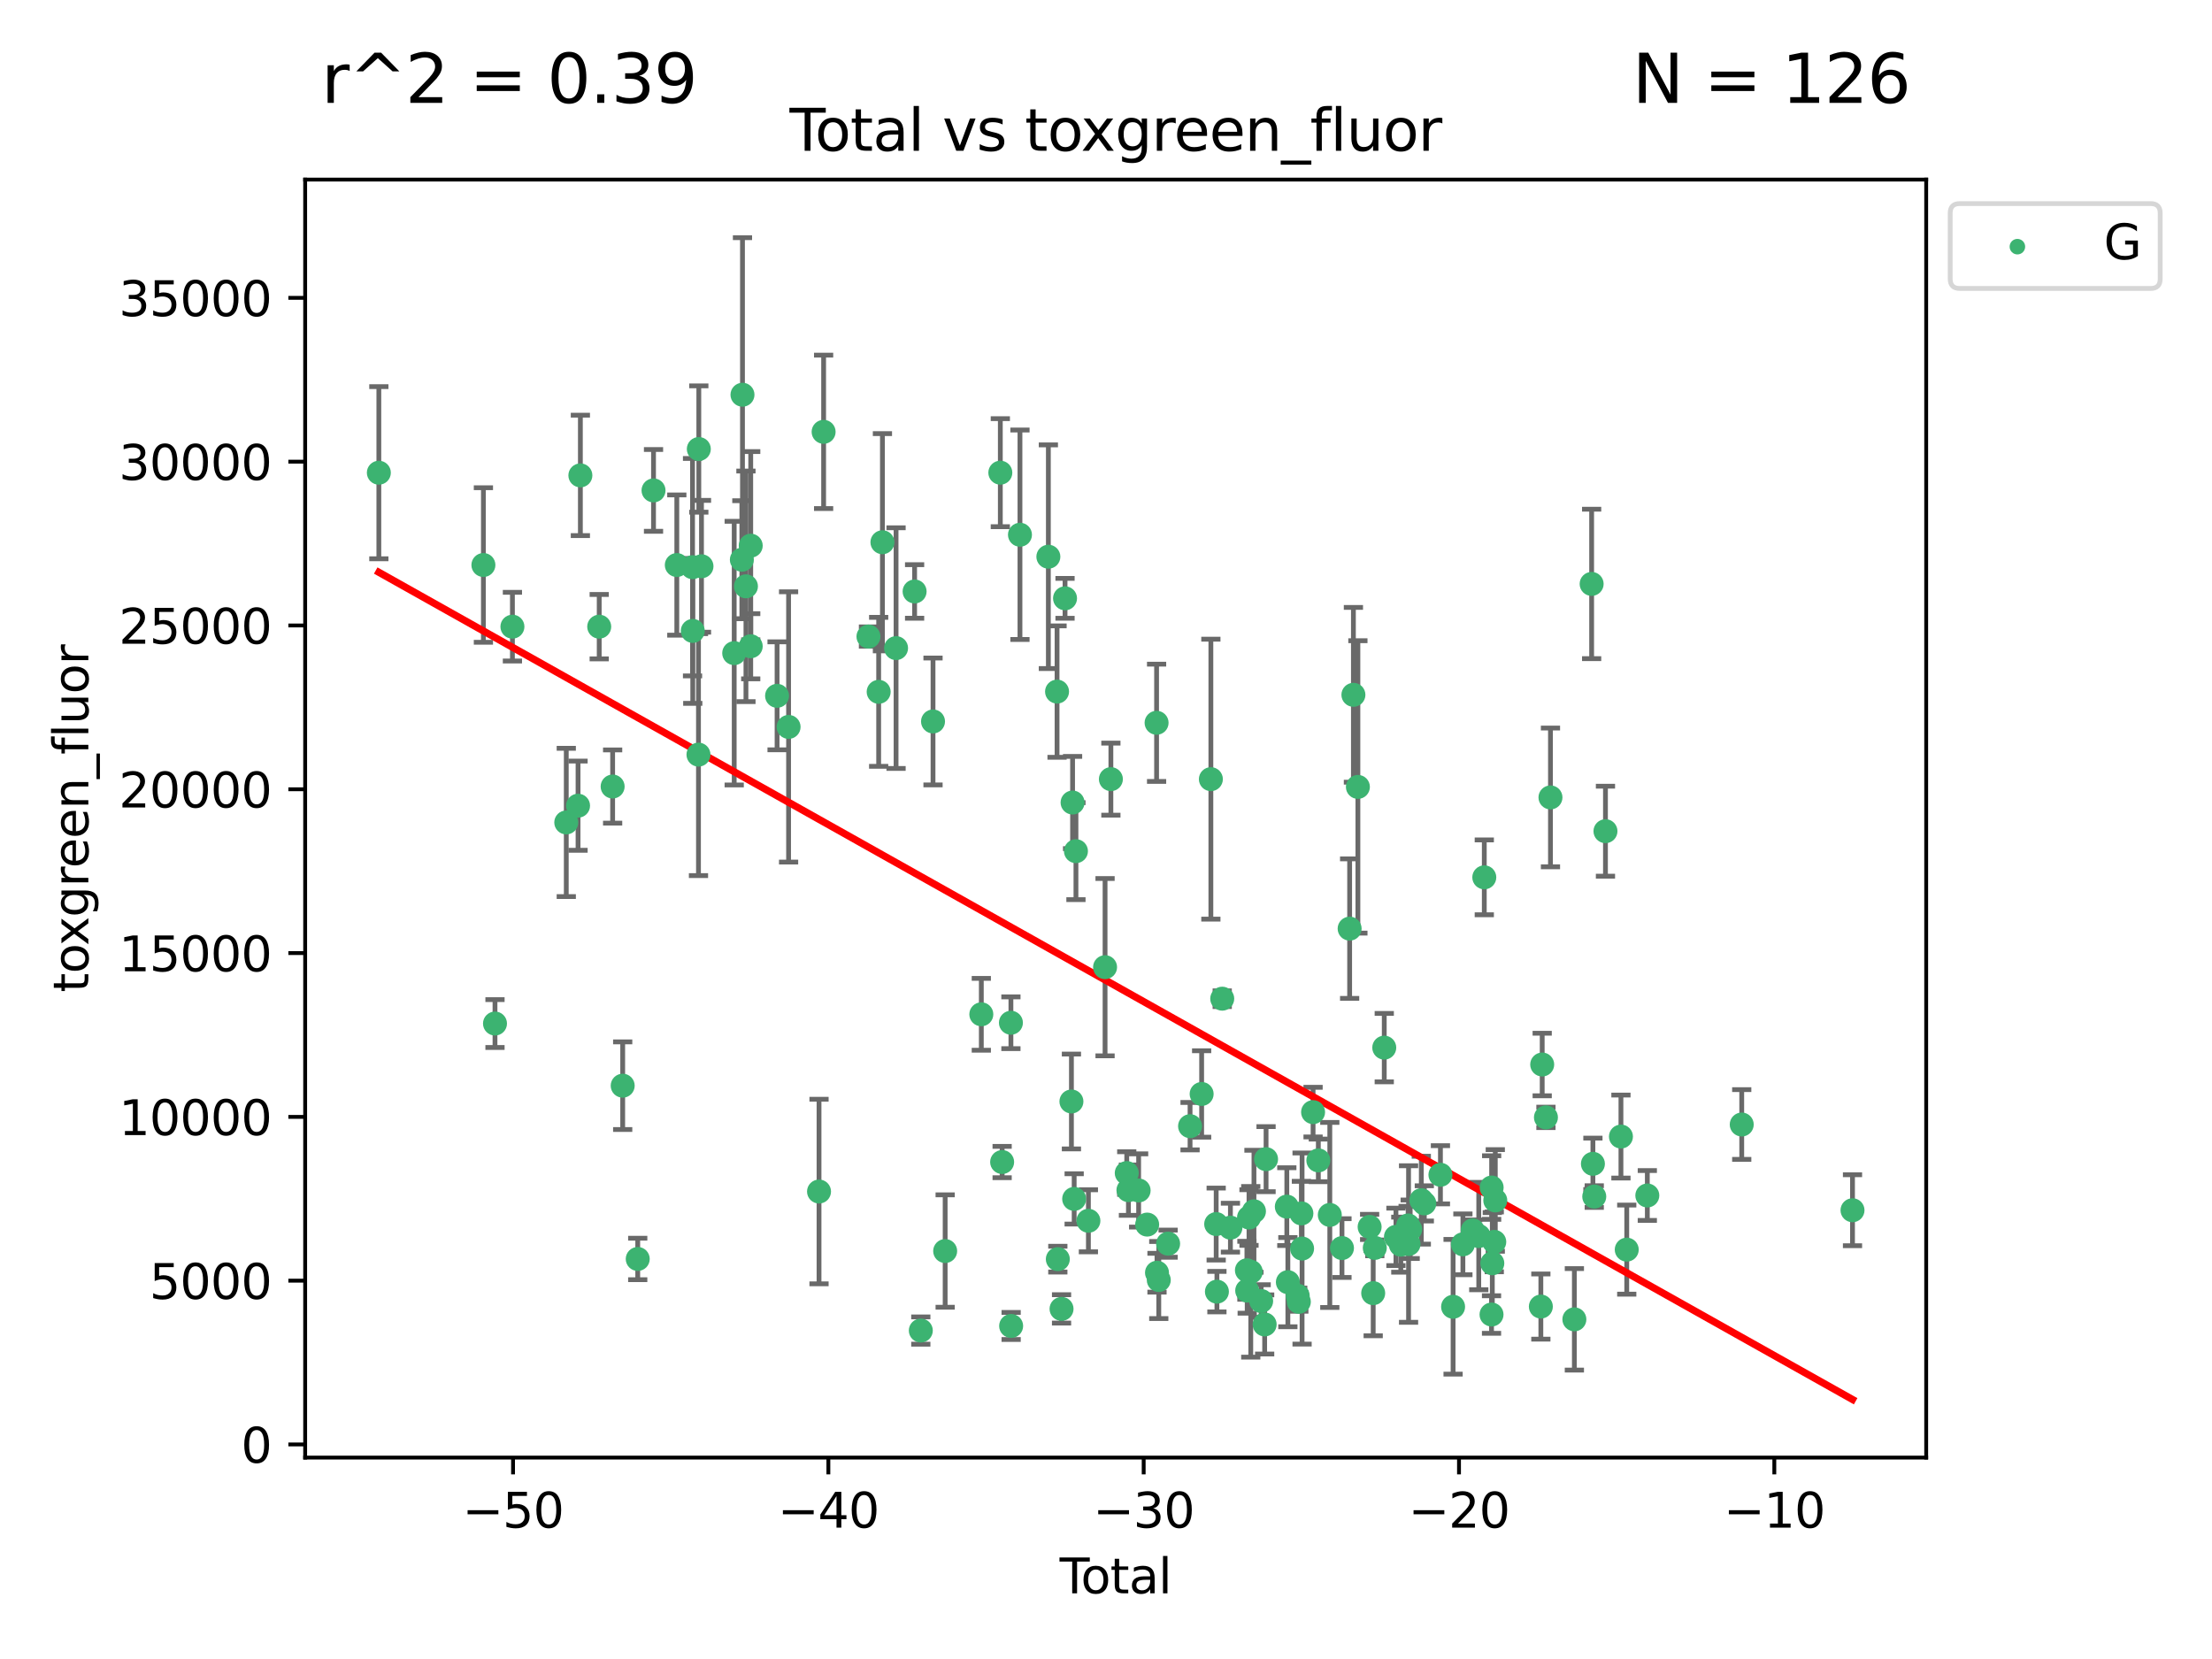 <?xml version="1.0" encoding="utf-8" standalone="no"?>
<!DOCTYPE svg PUBLIC "-//W3C//DTD SVG 1.1//EN"
  "http://www.w3.org/Graphics/SVG/1.1/DTD/svg11.dtd">
<svg xmlns:xlink="http://www.w3.org/1999/xlink" width="460.8pt" height="345.6pt" viewBox="0 0 460.8 345.6" xmlns="http://www.w3.org/2000/svg" version="1.1">
 <defs>
  <style type="text/css">*{stroke-linejoin: round; stroke-linecap: butt}</style>
 </defs>
 <g id="figure_1">
  <g id="patch_1">
   <path d="M 0 345.6 
L 460.8 345.6 
L 460.8 0 
L 0 0 
z
" style="fill: #ffffff"/>
  </g>
  <g id="axes_1">
   <g id="patch_2">
    <path d="M 63.571 303.64 
L 401.26 303.64 
L 401.26 37.411 
L 63.571 37.411 
z
" style="fill: #ffffff"/>
   </g>
   <g id="PathCollection_1">
    <defs>
     <path id="mee099a0607" d="M 0 1.118 
C 0.297 1.118 0.581 1 0.791 0.791 
C 1 0.581 1.118 0.297 1.118 0 
C 1.118 -0.297 1 -0.581 0.791 -0.791 
C 0.581 -1 0.297 -1.118 0 -1.118 
C -0.297 -1.118 -0.581 -1 -0.791 -0.791 
C -1 -0.581 -1.118 -0.297 -1.118 0 
C -1.118 0.297 -1 0.581 -0.791 0.791 
C -0.581 1 -0.297 1.118 0 1.118 
z
" style="stroke: #3cb371"/>
    </defs>
    <g clip-path="url(#p35b7aa0559)">
     <use xlink:href="#mee099a0607" x="78.921" y="98.475" style="fill: #3cb371; stroke: #3cb371"/>
     <use xlink:href="#mee099a0607" x="100.702" y="117.701" style="fill: #3cb371; stroke: #3cb371"/>
     <use xlink:href="#mee099a0607" x="103.116" y="213.222" style="fill: #3cb371; stroke: #3cb371"/>
     <use xlink:href="#mee099a0607" x="106.746" y="130.547" style="fill: #3cb371; stroke: #3cb371"/>
     <use xlink:href="#mee099a0607" x="117.964" y="171.328" style="fill: #3cb371; stroke: #3cb371"/>
     <use xlink:href="#mee099a0607" x="120.418" y="167.842" style="fill: #3cb371; stroke: #3cb371"/>
     <use xlink:href="#mee099a0607" x="120.903" y="99.031" style="fill: #3cb371; stroke: #3cb371"/>
     <use xlink:href="#mee099a0607" x="124.827" y="130.549" style="fill: #3cb371; stroke: #3cb371"/>
     <use xlink:href="#mee099a0607" x="127.623" y="163.847" style="fill: #3cb371; stroke: #3cb371"/>
     <use xlink:href="#mee099a0607" x="129.719" y="226.168" style="fill: #3cb371; stroke: #3cb371"/>
     <use xlink:href="#mee099a0607" x="132.852" y="262.264" style="fill: #3cb371; stroke: #3cb371"/>
     <use xlink:href="#mee099a0607" x="136.141" y="102.161" style="fill: #3cb371; stroke: #3cb371"/>
     <use xlink:href="#mee099a0607" x="140.992" y="117.708" style="fill: #3cb371; stroke: #3cb371"/>
     <use xlink:href="#mee099a0607" x="144.267" y="118.153" style="fill: #3cb371; stroke: #3cb371"/>
     <use xlink:href="#mee099a0607" x="144.316" y="131.43" style="fill: #3cb371; stroke: #3cb371"/>
     <use xlink:href="#mee099a0607" x="145.506" y="157.202" style="fill: #3cb371; stroke: #3cb371"/>
     <use xlink:href="#mee099a0607" x="145.576" y="93.539" style="fill: #3cb371; stroke: #3cb371"/>
     <use xlink:href="#mee099a0607" x="146.133" y="117.966" style="fill: #3cb371; stroke: #3cb371"/>
     <use xlink:href="#mee099a0607" x="152.949" y="136.06" style="fill: #3cb371; stroke: #3cb371"/>
     <use xlink:href="#mee099a0607" x="154.543" y="116.601" style="fill: #3cb371; stroke: #3cb371"/>
     <use xlink:href="#mee099a0607" x="154.672" y="82.23" style="fill: #3cb371; stroke: #3cb371"/>
     <use xlink:href="#mee099a0607" x="155.394" y="122.142" style="fill: #3cb371; stroke: #3cb371"/>
     <use xlink:href="#mee099a0607" x="156.39" y="113.674" style="fill: #3cb371; stroke: #3cb371"/>
     <use xlink:href="#mee099a0607" x="156.39" y="134.626" style="fill: #3cb371; stroke: #3cb371"/>
     <use xlink:href="#mee099a0607" x="161.879" y="144.952" style="fill: #3cb371; stroke: #3cb371"/>
     <use xlink:href="#mee099a0607" x="164.277" y="151.43" style="fill: #3cb371; stroke: #3cb371"/>
     <use xlink:href="#mee099a0607" x="170.618" y="248.218" style="fill: #3cb371; stroke: #3cb371"/>
     <use xlink:href="#mee099a0607" x="171.575" y="89.96" style="fill: #3cb371; stroke: #3cb371"/>
     <use xlink:href="#mee099a0607" x="180.917" y="132.604" style="fill: #3cb371; stroke: #3cb371"/>
     <use xlink:href="#mee099a0607" x="183.042" y="144.122" style="fill: #3cb371; stroke: #3cb371"/>
     <use xlink:href="#mee099a0607" x="183.826" y="112.959" style="fill: #3cb371; stroke: #3cb371"/>
     <use xlink:href="#mee099a0607" x="186.666" y="135.014" style="fill: #3cb371; stroke: #3cb371"/>
     <use xlink:href="#mee099a0607" x="190.529" y="123.213" style="fill: #3cb371; stroke: #3cb371"/>
     <use xlink:href="#mee099a0607" x="191.822" y="277.176" style="fill: #3cb371; stroke: #3cb371"/>
     <use xlink:href="#mee099a0607" x="194.365" y="150.291" style="fill: #3cb371; stroke: #3cb371"/>
     <use xlink:href="#mee099a0607" x="196.895" y="260.614" style="fill: #3cb371; stroke: #3cb371"/>
     <use xlink:href="#mee099a0607" x="204.426" y="211.297" style="fill: #3cb371; stroke: #3cb371"/>
     <use xlink:href="#mee099a0607" x="208.386" y="98.468" style="fill: #3cb371; stroke: #3cb371"/>
     <use xlink:href="#mee099a0607" x="208.763" y="242.072" style="fill: #3cb371; stroke: #3cb371"/>
     <use xlink:href="#mee099a0607" x="210.593" y="213.057" style="fill: #3cb371; stroke: #3cb371"/>
     <use xlink:href="#mee099a0607" x="210.639" y="276.221" style="fill: #3cb371; stroke: #3cb371"/>
     <use xlink:href="#mee099a0607" x="212.477" y="111.397" style="fill: #3cb371; stroke: #3cb371"/>
     <use xlink:href="#mee099a0607" x="218.394" y="115.973" style="fill: #3cb371; stroke: #3cb371"/>
     <use xlink:href="#mee099a0607" x="220.203" y="144.072" style="fill: #3cb371; stroke: #3cb371"/>
     <use xlink:href="#mee099a0607" x="220.364" y="262.303" style="fill: #3cb371; stroke: #3cb371"/>
     <use xlink:href="#mee099a0607" x="221.139" y="272.664" style="fill: #3cb371; stroke: #3cb371"/>
     <use xlink:href="#mee099a0607" x="221.866" y="124.641" style="fill: #3cb371; stroke: #3cb371"/>
     <use xlink:href="#mee099a0607" x="223.197" y="229.458" style="fill: #3cb371; stroke: #3cb371"/>
     <use xlink:href="#mee099a0607" x="223.438" y="167.181" style="fill: #3cb371; stroke: #3cb371"/>
     <use xlink:href="#mee099a0607" x="223.769" y="249.753" style="fill: #3cb371; stroke: #3cb371"/>
     <use xlink:href="#mee099a0607" x="224.14" y="177.312" style="fill: #3cb371; stroke: #3cb371"/>
     <use xlink:href="#mee099a0607" x="226.734" y="254.312" style="fill: #3cb371; stroke: #3cb371"/>
     <use xlink:href="#mee099a0607" x="230.205" y="201.481" style="fill: #3cb371; stroke: #3cb371"/>
     <use xlink:href="#mee099a0607" x="231.418" y="162.308" style="fill: #3cb371; stroke: #3cb371"/>
     <use xlink:href="#mee099a0607" x="234.722" y="244.37" style="fill: #3cb371; stroke: #3cb371"/>
     <use xlink:href="#mee099a0607" x="235.074" y="247.929" style="fill: #3cb371; stroke: #3cb371"/>
     <use xlink:href="#mee099a0607" x="237.198" y="247.994" style="fill: #3cb371; stroke: #3cb371"/>
     <use xlink:href="#mee099a0607" x="238.975" y="255.104" style="fill: #3cb371; stroke: #3cb371"/>
     <use xlink:href="#mee099a0607" x="240.938" y="150.57" style="fill: #3cb371; stroke: #3cb371"/>
     <use xlink:href="#mee099a0607" x="241.024" y="265.129" style="fill: #3cb371; stroke: #3cb371"/>
     <use xlink:href="#mee099a0607" x="241.394" y="266.652" style="fill: #3cb371; stroke: #3cb371"/>
     <use xlink:href="#mee099a0607" x="243.341" y="259.076" style="fill: #3cb371; stroke: #3cb371"/>
     <use xlink:href="#mee099a0607" x="247.912" y="234.602" style="fill: #3cb371; stroke: #3cb371"/>
     <use xlink:href="#mee099a0607" x="250.323" y="227.893" style="fill: #3cb371; stroke: #3cb371"/>
     <use xlink:href="#mee099a0607" x="252.247" y="162.312" style="fill: #3cb371; stroke: #3cb371"/>
     <use xlink:href="#mee099a0607" x="253.353" y="254.994" style="fill: #3cb371; stroke: #3cb371"/>
     <use xlink:href="#mee099a0607" x="253.506" y="269.075" style="fill: #3cb371; stroke: #3cb371"/>
     <use xlink:href="#mee099a0607" x="254.613" y="208.043" style="fill: #3cb371; stroke: #3cb371"/>
     <use xlink:href="#mee099a0607" x="256.32" y="255.744" style="fill: #3cb371; stroke: #3cb371"/>
     <use xlink:href="#mee099a0607" x="259.755" y="264.622" style="fill: #3cb371; stroke: #3cb371"/>
     <use xlink:href="#mee099a0607" x="259.814" y="268.858" style="fill: #3cb371; stroke: #3cb371"/>
     <use xlink:href="#mee099a0607" x="260.189" y="253.637" style="fill: #3cb371; stroke: #3cb371"/>
     <use xlink:href="#mee099a0607" x="260.558" y="264.94" style="fill: #3cb371; stroke: #3cb371"/>
     <use xlink:href="#mee099a0607" x="261.224" y="252.331" style="fill: #3cb371; stroke: #3cb371"/>
     <use xlink:href="#mee099a0607" x="262.722" y="271.025" style="fill: #3cb371; stroke: #3cb371"/>
     <use xlink:href="#mee099a0607" x="263.451" y="275.904" style="fill: #3cb371; stroke: #3cb371"/>
     <use xlink:href="#mee099a0607" x="263.744" y="241.472" style="fill: #3cb371; stroke: #3cb371"/>
     <use xlink:href="#mee099a0607" x="268.068" y="251.362" style="fill: #3cb371; stroke: #3cb371"/>
     <use xlink:href="#mee099a0607" x="268.287" y="267.097" style="fill: #3cb371; stroke: #3cb371"/>
     <use xlink:href="#mee099a0607" x="270.339" y="269.934" style="fill: #3cb371; stroke: #3cb371"/>
     <use xlink:href="#mee099a0607" x="270.571" y="271.187" style="fill: #3cb371; stroke: #3cb371"/>
     <use xlink:href="#mee099a0607" x="271.105" y="252.775" style="fill: #3cb371; stroke: #3cb371"/>
     <use xlink:href="#mee099a0607" x="271.247" y="260.095" style="fill: #3cb371; stroke: #3cb371"/>
     <use xlink:href="#mee099a0607" x="273.538" y="231.677" style="fill: #3cb371; stroke: #3cb371"/>
     <use xlink:href="#mee099a0607" x="274.633" y="241.734" style="fill: #3cb371; stroke: #3cb371"/>
     <use xlink:href="#mee099a0607" x="277.023" y="253.093" style="fill: #3cb371; stroke: #3cb371"/>
     <use xlink:href="#mee099a0607" x="279.558" y="259.994" style="fill: #3cb371; stroke: #3cb371"/>
     <use xlink:href="#mee099a0607" x="281.154" y="193.452" style="fill: #3cb371; stroke: #3cb371"/>
     <use xlink:href="#mee099a0607" x="281.94" y="144.743" style="fill: #3cb371; stroke: #3cb371"/>
     <use xlink:href="#mee099a0607" x="282.874" y="163.928" style="fill: #3cb371; stroke: #3cb371"/>
     <use xlink:href="#mee099a0607" x="285.319" y="255.588" style="fill: #3cb371; stroke: #3cb371"/>
     <use xlink:href="#mee099a0607" x="286.061" y="269.388" style="fill: #3cb371; stroke: #3cb371"/>
     <use xlink:href="#mee099a0607" x="286.394" y="259.959" style="fill: #3cb371; stroke: #3cb371"/>
     <use xlink:href="#mee099a0607" x="288.366" y="218.241" style="fill: #3cb371; stroke: #3cb371"/>
     <use xlink:href="#mee099a0607" x="290.801" y="257.66" style="fill: #3cb371; stroke: #3cb371"/>
     <use xlink:href="#mee099a0607" x="291.814" y="259.287" style="fill: #3cb371; stroke: #3cb371"/>
     <use xlink:href="#mee099a0607" x="293.339" y="255.287" style="fill: #3cb371; stroke: #3cb371"/>
     <use xlink:href="#mee099a0607" x="293.428" y="259.154" style="fill: #3cb371; stroke: #3cb371"/>
     <use xlink:href="#mee099a0607" x="293.767" y="256.076" style="fill: #3cb371; stroke: #3cb371"/>
     <use xlink:href="#mee099a0607" x="296.085" y="250.02" style="fill: #3cb371; stroke: #3cb371"/>
     <use xlink:href="#mee099a0607" x="296.711" y="250.687" style="fill: #3cb371; stroke: #3cb371"/>
     <use xlink:href="#mee099a0607" x="300.069" y="244.73" style="fill: #3cb371; stroke: #3cb371"/>
     <use xlink:href="#mee099a0607" x="302.705" y="272.225" style="fill: #3cb371; stroke: #3cb371"/>
     <use xlink:href="#mee099a0607" x="304.749" y="259.219" style="fill: #3cb371; stroke: #3cb371"/>
     <use xlink:href="#mee099a0607" x="306.796" y="256.313" style="fill: #3cb371; stroke: #3cb371"/>
     <use xlink:href="#mee099a0607" x="308.053" y="257.494" style="fill: #3cb371; stroke: #3cb371"/>
     <use xlink:href="#mee099a0607" x="309.205" y="182.765" style="fill: #3cb371; stroke: #3cb371"/>
     <use xlink:href="#mee099a0607" x="310.712" y="273.842" style="fill: #3cb371; stroke: #3cb371"/>
     <use xlink:href="#mee099a0607" x="310.737" y="247.383" style="fill: #3cb371; stroke: #3cb371"/>
     <use xlink:href="#mee099a0607" x="310.875" y="263.159" style="fill: #3cb371; stroke: #3cb371"/>
     <use xlink:href="#mee099a0607" x="311.283" y="258.702" style="fill: #3cb371; stroke: #3cb371"/>
     <use xlink:href="#mee099a0607" x="311.495" y="250.071" style="fill: #3cb371; stroke: #3cb371"/>
     <use xlink:href="#mee099a0607" x="320.988" y="272.181" style="fill: #3cb371; stroke: #3cb371"/>
     <use xlink:href="#mee099a0607" x="321.268" y="221.757" style="fill: #3cb371; stroke: #3cb371"/>
     <use xlink:href="#mee099a0607" x="322.047" y="232.776" style="fill: #3cb371; stroke: #3cb371"/>
     <use xlink:href="#mee099a0607" x="322.991" y="166.117" style="fill: #3cb371; stroke: #3cb371"/>
     <use xlink:href="#mee099a0607" x="327.97" y="274.845" style="fill: #3cb371; stroke: #3cb371"/>
     <use xlink:href="#mee099a0607" x="331.567" y="121.642" style="fill: #3cb371; stroke: #3cb371"/>
     <use xlink:href="#mee099a0607" x="331.833" y="242.444" style="fill: #3cb371; stroke: #3cb371"/>
     <use xlink:href="#mee099a0607" x="332.113" y="249.266" style="fill: #3cb371; stroke: #3cb371"/>
     <use xlink:href="#mee099a0607" x="334.448" y="173.151" style="fill: #3cb371; stroke: #3cb371"/>
     <use xlink:href="#mee099a0607" x="337.672" y="236.766" style="fill: #3cb371; stroke: #3cb371"/>
     <use xlink:href="#mee099a0607" x="338.88" y="260.321" style="fill: #3cb371; stroke: #3cb371"/>
     <use xlink:href="#mee099a0607" x="343.167" y="249.04" style="fill: #3cb371; stroke: #3cb371"/>
     <use xlink:href="#mee099a0607" x="362.835" y="234.257" style="fill: #3cb371; stroke: #3cb371"/>
     <use xlink:href="#mee099a0607" x="385.911" y="252.115" style="fill: #3cb371; stroke: #3cb371"/>
    </g>
   </g>
   <g id="matplotlib.axis_1">
    <g id="xtick_1">
     <g id="line2d_1">
      <defs>
       <path id="m1f8028f434" d="M 0 0 
L 0 3.5 
" style="stroke: #000000; stroke-width: 0.8"/>
      </defs>
      <g>
       <use xlink:href="#m1f8028f434" x="106.876" y="303.64" style="stroke: #000000; stroke-width: 0.8"/>
      </g>
     </g>
     <g id="text_1">
      <!-- −50 -->
      <g transform="translate(96.323 318.238)scale(0.1 -0.1)">
       <defs>
        <path id="DejaVuSans-2212" d="M 678 2272 
L 4684 2272 
L 4684 1741 
L 678 1741 
L 678 2272 
z
" transform="scale(0.016)"/>
        <path id="DejaVuSans-35" d="M 691 4666 
L 3169 4666 
L 3169 4134 
L 1269 4134 
L 1269 2991 
Q 1406 3038 1543 3061 
Q 1681 3084 1819 3084 
Q 2600 3084 3056 2656 
Q 3513 2228 3513 1497 
Q 3513 744 3044 326 
Q 2575 -91 1722 -91 
Q 1428 -91 1123 -41 
Q 819 9 494 109 
L 494 744 
Q 775 591 1075 516 
Q 1375 441 1709 441 
Q 2250 441 2565 725 
Q 2881 1009 2881 1497 
Q 2881 1984 2565 2268 
Q 2250 2553 1709 2553 
Q 1456 2553 1204 2497 
Q 953 2441 691 2322 
L 691 4666 
z
" transform="scale(0.016)"/>
        <path id="DejaVuSans-30" d="M 2034 4250 
Q 1547 4250 1301 3770 
Q 1056 3291 1056 2328 
Q 1056 1369 1301 889 
Q 1547 409 2034 409 
Q 2525 409 2770 889 
Q 3016 1369 3016 2328 
Q 3016 3291 2770 3770 
Q 2525 4250 2034 4250 
z
M 2034 4750 
Q 2819 4750 3233 4129 
Q 3647 3509 3647 2328 
Q 3647 1150 3233 529 
Q 2819 -91 2034 -91 
Q 1250 -91 836 529 
Q 422 1150 422 2328 
Q 422 3509 836 4129 
Q 1250 4750 2034 4750 
z
" transform="scale(0.016)"/>
       </defs>
       <use xlink:href="#DejaVuSans-2212"/>
       <use xlink:href="#DejaVuSans-35" x="83.789"/>
       <use xlink:href="#DejaVuSans-30" x="147.412"/>
      </g>
     </g>
    </g>
    <g id="xtick_2">
     <g id="line2d_2">
      <g>
       <use xlink:href="#m1f8028f434" x="172.563" y="303.64" style="stroke: #000000; stroke-width: 0.8"/>
      </g>
     </g>
     <g id="text_2">
      <!-- −40 -->
      <g transform="translate(162.01 318.238)scale(0.1 -0.1)">
       <defs>
        <path id="DejaVuSans-34" d="M 2419 4116 
L 825 1625 
L 2419 1625 
L 2419 4116 
z
M 2253 4666 
L 3047 4666 
L 3047 1625 
L 3713 1625 
L 3713 1100 
L 3047 1100 
L 3047 0 
L 2419 0 
L 2419 1100 
L 313 1100 
L 313 1709 
L 2253 4666 
z
" transform="scale(0.016)"/>
       </defs>
       <use xlink:href="#DejaVuSans-2212"/>
       <use xlink:href="#DejaVuSans-34" x="83.789"/>
       <use xlink:href="#DejaVuSans-30" x="147.412"/>
      </g>
     </g>
    </g>
    <g id="xtick_3">
     <g id="line2d_3">
      <g>
       <use xlink:href="#m1f8028f434" x="238.249" y="303.64" style="stroke: #000000; stroke-width: 0.8"/>
      </g>
     </g>
     <g id="text_3">
      <!-- −30 -->
      <g transform="translate(227.697 318.238)scale(0.1 -0.1)">
       <defs>
        <path id="DejaVuSans-33" d="M 2597 2516 
Q 3050 2419 3304 2112 
Q 3559 1806 3559 1356 
Q 3559 666 3084 287 
Q 2609 -91 1734 -91 
Q 1441 -91 1130 -33 
Q 819 25 488 141 
L 488 750 
Q 750 597 1062 519 
Q 1375 441 1716 441 
Q 2309 441 2620 675 
Q 2931 909 2931 1356 
Q 2931 1769 2642 2001 
Q 2353 2234 1838 2234 
L 1294 2234 
L 1294 2753 
L 1863 2753 
Q 2328 2753 2575 2939 
Q 2822 3125 2822 3475 
Q 2822 3834 2567 4026 
Q 2313 4219 1838 4219 
Q 1578 4219 1281 4162 
Q 984 4106 628 3988 
L 628 4550 
Q 988 4650 1302 4700 
Q 1616 4750 1894 4750 
Q 2613 4750 3031 4423 
Q 3450 4097 3450 3541 
Q 3450 3153 3228 2886 
Q 3006 2619 2597 2516 
z
" transform="scale(0.016)"/>
       </defs>
       <use xlink:href="#DejaVuSans-2212"/>
       <use xlink:href="#DejaVuSans-33" x="83.789"/>
       <use xlink:href="#DejaVuSans-30" x="147.412"/>
      </g>
     </g>
    </g>
    <g id="xtick_4">
     <g id="line2d_4">
      <g>
       <use xlink:href="#m1f8028f434" x="303.936" y="303.64" style="stroke: #000000; stroke-width: 0.8"/>
      </g>
     </g>
     <g id="text_4">
      <!-- −20 -->
      <g transform="translate(293.384 318.238)scale(0.1 -0.1)">
       <defs>
        <path id="DejaVuSans-32" d="M 1228 531 
L 3431 531 
L 3431 0 
L 469 0 
L 469 531 
Q 828 903 1448 1529 
Q 2069 2156 2228 2338 
Q 2531 2678 2651 2914 
Q 2772 3150 2772 3378 
Q 2772 3750 2511 3984 
Q 2250 4219 1831 4219 
Q 1534 4219 1204 4116 
Q 875 4013 500 3803 
L 500 4441 
Q 881 4594 1212 4672 
Q 1544 4750 1819 4750 
Q 2544 4750 2975 4387 
Q 3406 4025 3406 3419 
Q 3406 3131 3298 2873 
Q 3191 2616 2906 2266 
Q 2828 2175 2409 1742 
Q 1991 1309 1228 531 
z
" transform="scale(0.016)"/>
       </defs>
       <use xlink:href="#DejaVuSans-2212"/>
       <use xlink:href="#DejaVuSans-32" x="83.789"/>
       <use xlink:href="#DejaVuSans-30" x="147.412"/>
      </g>
     </g>
    </g>
    <g id="xtick_5">
     <g id="line2d_5">
      <g>
       <use xlink:href="#m1f8028f434" x="369.623" y="303.64" style="stroke: #000000; stroke-width: 0.8"/>
      </g>
     </g>
     <g id="text_5">
      <!-- −10 -->
      <g transform="translate(359.071 318.238)scale(0.1 -0.1)">
       <defs>
        <path id="DejaVuSans-31" d="M 794 531 
L 1825 531 
L 1825 4091 
L 703 3866 
L 703 4441 
L 1819 4666 
L 2450 4666 
L 2450 531 
L 3481 531 
L 3481 0 
L 794 0 
L 794 531 
z
" transform="scale(0.016)"/>
       </defs>
       <use xlink:href="#DejaVuSans-2212"/>
       <use xlink:href="#DejaVuSans-31" x="83.789"/>
       <use xlink:href="#DejaVuSans-30" x="147.412"/>
      </g>
     </g>
    </g>
    <g id="text_6">
     <!-- Total -->
     <g transform="translate(220.739 331.917)scale(0.1 -0.1)">
      <defs>
       <path id="DejaVuSans-54" d="M -19 4666 
L 3928 4666 
L 3928 4134 
L 2272 4134 
L 2272 0 
L 1638 0 
L 1638 4134 
L -19 4134 
L -19 4666 
z
" transform="scale(0.016)"/>
       <path id="DejaVuSans-6f" d="M 1959 3097 
Q 1497 3097 1228 2736 
Q 959 2375 959 1747 
Q 959 1119 1226 758 
Q 1494 397 1959 397 
Q 2419 397 2687 759 
Q 2956 1122 2956 1747 
Q 2956 2369 2687 2733 
Q 2419 3097 1959 3097 
z
M 1959 3584 
Q 2709 3584 3137 3096 
Q 3566 2609 3566 1747 
Q 3566 888 3137 398 
Q 2709 -91 1959 -91 
Q 1206 -91 779 398 
Q 353 888 353 1747 
Q 353 2609 779 3096 
Q 1206 3584 1959 3584 
z
" transform="scale(0.016)"/>
       <path id="DejaVuSans-74" d="M 1172 4494 
L 1172 3500 
L 2356 3500 
L 2356 3053 
L 1172 3053 
L 1172 1153 
Q 1172 725 1289 603 
Q 1406 481 1766 481 
L 2356 481 
L 2356 0 
L 1766 0 
Q 1100 0 847 248 
Q 594 497 594 1153 
L 594 3053 
L 172 3053 
L 172 3500 
L 594 3500 
L 594 4494 
L 1172 4494 
z
" transform="scale(0.016)"/>
       <path id="DejaVuSans-61" d="M 2194 1759 
Q 1497 1759 1228 1600 
Q 959 1441 959 1056 
Q 959 750 1161 570 
Q 1363 391 1709 391 
Q 2188 391 2477 730 
Q 2766 1069 2766 1631 
L 2766 1759 
L 2194 1759 
z
M 3341 1997 
L 3341 0 
L 2766 0 
L 2766 531 
Q 2569 213 2275 61 
Q 1981 -91 1556 -91 
Q 1019 -91 701 211 
Q 384 513 384 1019 
Q 384 1609 779 1909 
Q 1175 2209 1959 2209 
L 2766 2209 
L 2766 2266 
Q 2766 2663 2505 2880 
Q 2244 3097 1772 3097 
Q 1472 3097 1187 3025 
Q 903 2953 641 2809 
L 641 3341 
Q 956 3463 1253 3523 
Q 1550 3584 1831 3584 
Q 2591 3584 2966 3190 
Q 3341 2797 3341 1997 
z
" transform="scale(0.016)"/>
       <path id="DejaVuSans-6c" d="M 603 4863 
L 1178 4863 
L 1178 0 
L 603 0 
L 603 4863 
z
" transform="scale(0.016)"/>
      </defs>
      <use xlink:href="#DejaVuSans-54"/>
      <use xlink:href="#DejaVuSans-6f" x="44.084"/>
      <use xlink:href="#DejaVuSans-74" x="105.266"/>
      <use xlink:href="#DejaVuSans-61" x="144.475"/>
      <use xlink:href="#DejaVuSans-6c" x="205.754"/>
     </g>
    </g>
   </g>
   <g id="matplotlib.axis_2">
    <g id="ytick_1">
     <g id="line2d_6">
      <defs>
       <path id="m7b5a7839b7" d="M 0 0 
L -3.5 0 
" style="stroke: #000000; stroke-width: 0.8"/>
      </defs>
      <g>
       <use xlink:href="#m7b5a7839b7" x="63.571" y="300.907" style="stroke: #000000; stroke-width: 0.8"/>
      </g>
     </g>
     <g id="text_7">
      <!-- 0 -->
      <g transform="translate(50.209 304.706)scale(0.1 -0.1)">
       <use xlink:href="#DejaVuSans-30"/>
      </g>
     </g>
    </g>
    <g id="ytick_2">
     <g id="line2d_7">
      <g>
       <use xlink:href="#m7b5a7839b7" x="63.571" y="266.785" style="stroke: #000000; stroke-width: 0.8"/>
      </g>
     </g>
     <g id="text_8">
      <!-- 5000 -->
      <g transform="translate(31.121 270.584)scale(0.1 -0.1)">
       <use xlink:href="#DejaVuSans-35"/>
       <use xlink:href="#DejaVuSans-30" x="63.623"/>
       <use xlink:href="#DejaVuSans-30" x="127.246"/>
       <use xlink:href="#DejaVuSans-30" x="190.869"/>
      </g>
     </g>
    </g>
    <g id="ytick_3">
     <g id="line2d_8">
      <g>
       <use xlink:href="#m7b5a7839b7" x="63.571" y="232.662" style="stroke: #000000; stroke-width: 0.8"/>
      </g>
     </g>
     <g id="text_9">
      <!-- 10000 -->
      <g transform="translate(24.759 236.461)scale(0.1 -0.1)">
       <use xlink:href="#DejaVuSans-31"/>
       <use xlink:href="#DejaVuSans-30" x="63.623"/>
       <use xlink:href="#DejaVuSans-30" x="127.246"/>
       <use xlink:href="#DejaVuSans-30" x="190.869"/>
       <use xlink:href="#DejaVuSans-30" x="254.492"/>
      </g>
     </g>
    </g>
    <g id="ytick_4">
     <g id="line2d_9">
      <g>
       <use xlink:href="#m7b5a7839b7" x="63.571" y="198.54" style="stroke: #000000; stroke-width: 0.8"/>
      </g>
     </g>
     <g id="text_10">
      <!-- 15000 -->
      <g transform="translate(24.759 202.339)scale(0.1 -0.1)">
       <use xlink:href="#DejaVuSans-31"/>
       <use xlink:href="#DejaVuSans-35" x="63.623"/>
       <use xlink:href="#DejaVuSans-30" x="127.246"/>
       <use xlink:href="#DejaVuSans-30" x="190.869"/>
       <use xlink:href="#DejaVuSans-30" x="254.492"/>
      </g>
     </g>
    </g>
    <g id="ytick_5">
     <g id="line2d_10">
      <g>
       <use xlink:href="#m7b5a7839b7" x="63.571" y="164.417" style="stroke: #000000; stroke-width: 0.8"/>
      </g>
     </g>
     <g id="text_11">
      <!-- 20000 -->
      <g transform="translate(24.759 168.216)scale(0.1 -0.1)">
       <use xlink:href="#DejaVuSans-32"/>
       <use xlink:href="#DejaVuSans-30" x="63.623"/>
       <use xlink:href="#DejaVuSans-30" x="127.246"/>
       <use xlink:href="#DejaVuSans-30" x="190.869"/>
       <use xlink:href="#DejaVuSans-30" x="254.492"/>
      </g>
     </g>
    </g>
    <g id="ytick_6">
     <g id="line2d_11">
      <g>
       <use xlink:href="#m7b5a7839b7" x="63.571" y="130.295" style="stroke: #000000; stroke-width: 0.8"/>
      </g>
     </g>
     <g id="text_12">
      <!-- 25000 -->
      <g transform="translate(24.759 134.094)scale(0.1 -0.1)">
       <use xlink:href="#DejaVuSans-32"/>
       <use xlink:href="#DejaVuSans-35" x="63.623"/>
       <use xlink:href="#DejaVuSans-30" x="127.246"/>
       <use xlink:href="#DejaVuSans-30" x="190.869"/>
       <use xlink:href="#DejaVuSans-30" x="254.492"/>
      </g>
     </g>
    </g>
    <g id="ytick_7">
     <g id="line2d_12">
      <g>
       <use xlink:href="#m7b5a7839b7" x="63.571" y="96.172" style="stroke: #000000; stroke-width: 0.8"/>
      </g>
     </g>
     <g id="text_13">
      <!-- 30000 -->
      <g transform="translate(24.759 99.971)scale(0.1 -0.1)">
       <use xlink:href="#DejaVuSans-33"/>
       <use xlink:href="#DejaVuSans-30" x="63.623"/>
       <use xlink:href="#DejaVuSans-30" x="127.246"/>
       <use xlink:href="#DejaVuSans-30" x="190.869"/>
       <use xlink:href="#DejaVuSans-30" x="254.492"/>
      </g>
     </g>
    </g>
    <g id="ytick_8">
     <g id="line2d_13">
      <g>
       <use xlink:href="#m7b5a7839b7" x="63.571" y="62.05" style="stroke: #000000; stroke-width: 0.8"/>
      </g>
     </g>
     <g id="text_14">
      <!-- 35000 -->
      <g transform="translate(24.759 65.849)scale(0.1 -0.1)">
       <use xlink:href="#DejaVuSans-33"/>
       <use xlink:href="#DejaVuSans-35" x="63.623"/>
       <use xlink:href="#DejaVuSans-30" x="127.246"/>
       <use xlink:href="#DejaVuSans-30" x="190.869"/>
       <use xlink:href="#DejaVuSans-30" x="254.492"/>
      </g>
     </g>
    </g>
    <g id="text_15">
     <!-- toxgreen_fluor -->
     <g transform="translate(18.401 206.72)rotate(-90)scale(0.1 -0.1)">
      <defs>
       <path id="DejaVuSans-78" d="M 3513 3500 
L 2247 1797 
L 3578 0 
L 2900 0 
L 1881 1375 
L 863 0 
L 184 0 
L 1544 1831 
L 300 3500 
L 978 3500 
L 1906 2253 
L 2834 3500 
L 3513 3500 
z
" transform="scale(0.016)"/>
       <path id="DejaVuSans-67" d="M 2906 1791 
Q 2906 2416 2648 2759 
Q 2391 3103 1925 3103 
Q 1463 3103 1205 2759 
Q 947 2416 947 1791 
Q 947 1169 1205 825 
Q 1463 481 1925 481 
Q 2391 481 2648 825 
Q 2906 1169 2906 1791 
z
M 3481 434 
Q 3481 -459 3084 -895 
Q 2688 -1331 1869 -1331 
Q 1566 -1331 1297 -1286 
Q 1028 -1241 775 -1147 
L 775 -588 
Q 1028 -725 1275 -790 
Q 1522 -856 1778 -856 
Q 2344 -856 2625 -561 
Q 2906 -266 2906 331 
L 2906 616 
Q 2728 306 2450 153 
Q 2172 0 1784 0 
Q 1141 0 747 490 
Q 353 981 353 1791 
Q 353 2603 747 3093 
Q 1141 3584 1784 3584 
Q 2172 3584 2450 3431 
Q 2728 3278 2906 2969 
L 2906 3500 
L 3481 3500 
L 3481 434 
z
" transform="scale(0.016)"/>
       <path id="DejaVuSans-72" d="M 2631 2963 
Q 2534 3019 2420 3045 
Q 2306 3072 2169 3072 
Q 1681 3072 1420 2755 
Q 1159 2438 1159 1844 
L 1159 0 
L 581 0 
L 581 3500 
L 1159 3500 
L 1159 2956 
Q 1341 3275 1631 3429 
Q 1922 3584 2338 3584 
Q 2397 3584 2469 3576 
Q 2541 3569 2628 3553 
L 2631 2963 
z
" transform="scale(0.016)"/>
       <path id="DejaVuSans-65" d="M 3597 1894 
L 3597 1613 
L 953 1613 
Q 991 1019 1311 708 
Q 1631 397 2203 397 
Q 2534 397 2845 478 
Q 3156 559 3463 722 
L 3463 178 
Q 3153 47 2828 -22 
Q 2503 -91 2169 -91 
Q 1331 -91 842 396 
Q 353 884 353 1716 
Q 353 2575 817 3079 
Q 1281 3584 2069 3584 
Q 2775 3584 3186 3129 
Q 3597 2675 3597 1894 
z
M 3022 2063 
Q 3016 2534 2758 2815 
Q 2500 3097 2075 3097 
Q 1594 3097 1305 2825 
Q 1016 2553 972 2059 
L 3022 2063 
z
" transform="scale(0.016)"/>
       <path id="DejaVuSans-6e" d="M 3513 2113 
L 3513 0 
L 2938 0 
L 2938 2094 
Q 2938 2591 2744 2837 
Q 2550 3084 2163 3084 
Q 1697 3084 1428 2787 
Q 1159 2491 1159 1978 
L 1159 0 
L 581 0 
L 581 3500 
L 1159 3500 
L 1159 2956 
Q 1366 3272 1645 3428 
Q 1925 3584 2291 3584 
Q 2894 3584 3203 3211 
Q 3513 2838 3513 2113 
z
" transform="scale(0.016)"/>
       <path id="DejaVuSans-5f" d="M 3263 -1063 
L 3263 -1509 
L -63 -1509 
L -63 -1063 
L 3263 -1063 
z
" transform="scale(0.016)"/>
       <path id="DejaVuSans-66" d="M 2375 4863 
L 2375 4384 
L 1825 4384 
Q 1516 4384 1395 4259 
Q 1275 4134 1275 3809 
L 1275 3500 
L 2222 3500 
L 2222 3053 
L 1275 3053 
L 1275 0 
L 697 0 
L 697 3053 
L 147 3053 
L 147 3500 
L 697 3500 
L 697 3744 
Q 697 4328 969 4595 
Q 1241 4863 1831 4863 
L 2375 4863 
z
" transform="scale(0.016)"/>
       <path id="DejaVuSans-75" d="M 544 1381 
L 544 3500 
L 1119 3500 
L 1119 1403 
Q 1119 906 1312 657 
Q 1506 409 1894 409 
Q 2359 409 2629 706 
Q 2900 1003 2900 1516 
L 2900 3500 
L 3475 3500 
L 3475 0 
L 2900 0 
L 2900 538 
Q 2691 219 2414 64 
Q 2138 -91 1772 -91 
Q 1169 -91 856 284 
Q 544 659 544 1381 
z
M 1991 3584 
L 1991 3584 
z
" transform="scale(0.016)"/>
      </defs>
      <use xlink:href="#DejaVuSans-74"/>
      <use xlink:href="#DejaVuSans-6f" x="39.209"/>
      <use xlink:href="#DejaVuSans-78" x="97.266"/>
      <use xlink:href="#DejaVuSans-67" x="156.445"/>
      <use xlink:href="#DejaVuSans-72" x="219.922"/>
      <use xlink:href="#DejaVuSans-65" x="258.785"/>
      <use xlink:href="#DejaVuSans-65" x="320.309"/>
      <use xlink:href="#DejaVuSans-6e" x="381.832"/>
      <use xlink:href="#DejaVuSans-5f" x="445.211"/>
      <use xlink:href="#DejaVuSans-66" x="495.211"/>
      <use xlink:href="#DejaVuSans-6c" x="530.416"/>
      <use xlink:href="#DejaVuSans-75" x="558.199"/>
      <use xlink:href="#DejaVuSans-6f" x="621.578"/>
      <use xlink:href="#DejaVuSans-72" x="682.76"/>
     </g>
    </g>
   </g>
   <g id="LineCollection_1">
    <path d="M 78.921 116.405 
L 78.921 80.546 
" clip-path="url(#p35b7aa0559)" style="fill: none; stroke: #696969"/>
    <path d="M 100.702 133.802 
L 100.702 101.6 
" clip-path="url(#p35b7aa0559)" style="fill: none; stroke: #696969"/>
    <path d="M 103.116 218.209 
L 103.116 208.235 
" clip-path="url(#p35b7aa0559)" style="fill: none; stroke: #696969"/>
    <path d="M 106.746 137.701 
L 106.746 123.393 
" clip-path="url(#p35b7aa0559)" style="fill: none; stroke: #696969"/>
    <path d="M 117.964 186.768 
L 117.964 155.887 
" clip-path="url(#p35b7aa0559)" style="fill: none; stroke: #696969"/>
    <path d="M 120.418 177.133 
L 120.418 158.55 
" clip-path="url(#p35b7aa0559)" style="fill: none; stroke: #696969"/>
    <path d="M 120.903 111.577 
L 120.903 86.486 
" clip-path="url(#p35b7aa0559)" style="fill: none; stroke: #696969"/>
    <path d="M 124.827 137.257 
L 124.827 123.84 
" clip-path="url(#p35b7aa0559)" style="fill: none; stroke: #696969"/>
    <path d="M 127.623 171.473 
L 127.623 156.221 
" clip-path="url(#p35b7aa0559)" style="fill: none; stroke: #696969"/>
    <path d="M 129.719 235.295 
L 129.719 217.042 
" clip-path="url(#p35b7aa0559)" style="fill: none; stroke: #696969"/>
    <path d="M 132.852 266.58 
L 132.852 257.947 
" clip-path="url(#p35b7aa0559)" style="fill: none; stroke: #696969"/>
    <path d="M 136.141 110.679 
L 136.141 93.644 
" clip-path="url(#p35b7aa0559)" style="fill: none; stroke: #696969"/>
    <path d="M 140.992 132.317 
L 140.992 103.1 
" clip-path="url(#p35b7aa0559)" style="fill: none; stroke: #696969"/>
    <path d="M 144.267 140.799 
L 144.267 95.508 
" clip-path="url(#p35b7aa0559)" style="fill: none; stroke: #696969"/>
    <path d="M 144.316 146.523 
L 144.316 116.338 
" clip-path="url(#p35b7aa0559)" style="fill: none; stroke: #696969"/>
    <path d="M 145.506 182.405 
L 145.506 131.999 
" clip-path="url(#p35b7aa0559)" style="fill: none; stroke: #696969"/>
    <path d="M 145.576 106.697 
L 145.576 80.38 
" clip-path="url(#p35b7aa0559)" style="fill: none; stroke: #696969"/>
    <path d="M 146.133 131.693 
L 146.133 104.24 
" clip-path="url(#p35b7aa0559)" style="fill: none; stroke: #696969"/>
    <path d="M 152.949 163.521 
L 152.949 108.599 
" clip-path="url(#p35b7aa0559)" style="fill: none; stroke: #696969"/>
    <path d="M 154.543 128.891 
L 154.543 104.31 
" clip-path="url(#p35b7aa0559)" style="fill: none; stroke: #696969"/>
    <path d="M 154.672 114.948 
L 154.672 49.513 
" clip-path="url(#p35b7aa0559)" style="fill: none; stroke: #696969"/>
    <path d="M 155.394 146.163 
L 155.394 98.122 
" clip-path="url(#p35b7aa0559)" style="fill: none; stroke: #696969"/>
    <path d="M 156.39 133.281 
L 156.39 94.067 
" clip-path="url(#p35b7aa0559)" style="fill: none; stroke: #696969"/>
    <path d="M 156.39 141.415 
L 156.39 127.837 
" clip-path="url(#p35b7aa0559)" style="fill: none; stroke: #696969"/>
    <path d="M 161.879 156.198 
L 161.879 133.707 
" clip-path="url(#p35b7aa0559)" style="fill: none; stroke: #696969"/>
    <path d="M 164.277 179.584 
L 164.277 123.277 
" clip-path="url(#p35b7aa0559)" style="fill: none; stroke: #696969"/>
    <path d="M 170.618 267.445 
L 170.618 228.991 
" clip-path="url(#p35b7aa0559)" style="fill: none; stroke: #696969"/>
    <path d="M 171.575 105.94 
L 171.575 73.98 
" clip-path="url(#p35b7aa0559)" style="fill: none; stroke: #696969"/>
    <path d="M 180.917 134.614 
L 180.917 130.593 
" clip-path="url(#p35b7aa0559)" style="fill: none; stroke: #696969"/>
    <path d="M 183.042 159.637 
L 183.042 128.608 
" clip-path="url(#p35b7aa0559)" style="fill: none; stroke: #696969"/>
    <path d="M 183.826 135.59 
L 183.826 90.329 
" clip-path="url(#p35b7aa0559)" style="fill: none; stroke: #696969"/>
    <path d="M 186.666 160.084 
L 186.666 109.944 
" clip-path="url(#p35b7aa0559)" style="fill: none; stroke: #696969"/>
    <path d="M 190.529 128.792 
L 190.529 117.634 
" clip-path="url(#p35b7aa0559)" style="fill: none; stroke: #696969"/>
    <path d="M 191.822 280.019 
L 191.822 274.332 
" clip-path="url(#p35b7aa0559)" style="fill: none; stroke: #696969"/>
    <path d="M 194.365 163.508 
L 194.365 137.075 
" clip-path="url(#p35b7aa0559)" style="fill: none; stroke: #696969"/>
    <path d="M 196.895 272.322 
L 196.895 248.907 
" clip-path="url(#p35b7aa0559)" style="fill: none; stroke: #696969"/>
    <path d="M 204.426 218.782 
L 204.426 203.812 
" clip-path="url(#p35b7aa0559)" style="fill: none; stroke: #696969"/>
    <path d="M 208.386 109.721 
L 208.386 87.215 
" clip-path="url(#p35b7aa0559)" style="fill: none; stroke: #696969"/>
    <path d="M 208.763 245.334 
L 208.763 238.809 
" clip-path="url(#p35b7aa0559)" style="fill: none; stroke: #696969"/>
    <path d="M 210.593 218.447 
L 210.593 207.668 
" clip-path="url(#p35b7aa0559)" style="fill: none; stroke: #696969"/>
    <path d="M 210.639 279.04 
L 210.639 273.401 
" clip-path="url(#p35b7aa0559)" style="fill: none; stroke: #696969"/>
    <path d="M 212.477 133.216 
L 212.477 89.579 
" clip-path="url(#p35b7aa0559)" style="fill: none; stroke: #696969"/>
    <path d="M 218.394 139.27 
L 218.394 92.676 
" clip-path="url(#p35b7aa0559)" style="fill: none; stroke: #696969"/>
    <path d="M 220.203 157.761 
L 220.203 130.384 
" clip-path="url(#p35b7aa0559)" style="fill: none; stroke: #696969"/>
    <path d="M 220.364 264.989 
L 220.364 259.617 
" clip-path="url(#p35b7aa0559)" style="fill: none; stroke: #696969"/>
    <path d="M 221.139 275.62 
L 221.139 269.708 
" clip-path="url(#p35b7aa0559)" style="fill: none; stroke: #696969"/>
    <path d="M 221.866 128.793 
L 221.866 120.488 
" clip-path="url(#p35b7aa0559)" style="fill: none; stroke: #696969"/>
    <path d="M 223.197 239.337 
L 223.197 219.578 
" clip-path="url(#p35b7aa0559)" style="fill: none; stroke: #696969"/>
    <path d="M 223.438 176.788 
L 223.438 157.574 
" clip-path="url(#p35b7aa0559)" style="fill: none; stroke: #696969"/>
    <path d="M 223.769 254.998 
L 223.769 244.509 
" clip-path="url(#p35b7aa0559)" style="fill: none; stroke: #696969"/>
    <path d="M 224.14 187.412 
L 224.14 167.211 
" clip-path="url(#p35b7aa0559)" style="fill: none; stroke: #696969"/>
    <path d="M 226.734 260.775 
L 226.734 247.848 
" clip-path="url(#p35b7aa0559)" style="fill: none; stroke: #696969"/>
    <path d="M 230.205 219.947 
L 230.205 183.015 
" clip-path="url(#p35b7aa0559)" style="fill: none; stroke: #696969"/>
    <path d="M 231.418 169.814 
L 231.418 154.803 
" clip-path="url(#p35b7aa0559)" style="fill: none; stroke: #696969"/>
    <path d="M 234.722 248.81 
L 234.722 239.931 
" clip-path="url(#p35b7aa0559)" style="fill: none; stroke: #696969"/>
    <path d="M 235.074 253.177 
L 235.074 242.681 
" clip-path="url(#p35b7aa0559)" style="fill: none; stroke: #696969"/>
    <path d="M 237.198 255.623 
L 237.198 240.366 
" clip-path="url(#p35b7aa0559)" style="fill: none; stroke: #696969"/>
    <path d="M 238.975 255.953 
L 238.975 254.255 
" clip-path="url(#p35b7aa0559)" style="fill: none; stroke: #696969"/>
    <path d="M 240.938 162.788 
L 240.938 138.353 
" clip-path="url(#p35b7aa0559)" style="fill: none; stroke: #696969"/>
    <path d="M 241.024 269.171 
L 241.024 261.088 
" clip-path="url(#p35b7aa0559)" style="fill: none; stroke: #696969"/>
    <path d="M 241.394 274.681 
L 241.394 258.624 
" clip-path="url(#p35b7aa0559)" style="fill: none; stroke: #696969"/>
    <path d="M 243.341 261.905 
L 243.341 256.247 
" clip-path="url(#p35b7aa0559)" style="fill: none; stroke: #696969"/>
    <path d="M 247.912 239.541 
L 247.912 229.663 
" clip-path="url(#p35b7aa0559)" style="fill: none; stroke: #696969"/>
    <path d="M 250.323 236.897 
L 250.323 218.889 
" clip-path="url(#p35b7aa0559)" style="fill: none; stroke: #696969"/>
    <path d="M 252.247 191.472 
L 252.247 133.152 
" clip-path="url(#p35b7aa0559)" style="fill: none; stroke: #696969"/>
    <path d="M 253.353 262.489 
L 253.353 247.499 
" clip-path="url(#p35b7aa0559)" style="fill: none; stroke: #696969"/>
    <path d="M 253.506 273.295 
L 253.506 264.856 
" clip-path="url(#p35b7aa0559)" style="fill: none; stroke: #696969"/>
    <path d="M 254.613 209.681 
L 254.613 206.406 
" clip-path="url(#p35b7aa0559)" style="fill: none; stroke: #696969"/>
    <path d="M 256.32 260.827 
L 256.32 250.661 
" clip-path="url(#p35b7aa0559)" style="fill: none; stroke: #696969"/>
    <path d="M 259.755 270.657 
L 259.755 258.588 
" clip-path="url(#p35b7aa0559)" style="fill: none; stroke: #696969"/>
    <path d="M 259.814 273.562 
L 259.814 264.155 
" clip-path="url(#p35b7aa0559)" style="fill: none; stroke: #696969"/>
    <path d="M 260.189 259.432 
L 260.189 247.843 
" clip-path="url(#p35b7aa0559)" style="fill: none; stroke: #696969"/>
    <path d="M 260.558 282.714 
L 260.558 247.166 
" clip-path="url(#p35b7aa0559)" style="fill: none; stroke: #696969"/>
    <path d="M 261.224 265.037 
L 261.224 239.625 
" clip-path="url(#p35b7aa0559)" style="fill: none; stroke: #696969"/>
    <path d="M 262.722 274.418 
L 262.722 267.631 
" clip-path="url(#p35b7aa0559)" style="fill: none; stroke: #696969"/>
    <path d="M 263.451 282.062 
L 263.451 269.746 
" clip-path="url(#p35b7aa0559)" style="fill: none; stroke: #696969"/>
    <path d="M 263.744 248.252 
L 263.744 234.692 
" clip-path="url(#p35b7aa0559)" style="fill: none; stroke: #696969"/>
    <path d="M 268.068 259.466 
L 268.068 243.257 
" clip-path="url(#p35b7aa0559)" style="fill: none; stroke: #696969"/>
    <path d="M 268.287 276.39 
L 268.287 257.803 
" clip-path="url(#p35b7aa0559)" style="fill: none; stroke: #696969"/>
    <path d="M 270.339 271.538 
L 270.339 268.329 
" clip-path="url(#p35b7aa0559)" style="fill: none; stroke: #696969"/>
    <path d="M 270.571 273.156 
L 270.571 269.217 
" clip-path="url(#p35b7aa0559)" style="fill: none; stroke: #696969"/>
    <path d="M 271.105 259.461 
L 271.105 246.09 
" clip-path="url(#p35b7aa0559)" style="fill: none; stroke: #696969"/>
    <path d="M 271.247 279.999 
L 271.247 240.191 
" clip-path="url(#p35b7aa0559)" style="fill: none; stroke: #696969"/>
    <path d="M 273.538 236.849 
L 273.538 226.505 
" clip-path="url(#p35b7aa0559)" style="fill: none; stroke: #696969"/>
    <path d="M 274.633 246.175 
L 274.633 237.294 
" clip-path="url(#p35b7aa0559)" style="fill: none; stroke: #696969"/>
    <path d="M 277.023 272.367 
L 277.023 233.82 
" clip-path="url(#p35b7aa0559)" style="fill: none; stroke: #696969"/>
    <path d="M 279.558 266.112 
L 279.558 253.877 
" clip-path="url(#p35b7aa0559)" style="fill: none; stroke: #696969"/>
    <path d="M 281.154 207.983 
L 281.154 178.922 
" clip-path="url(#p35b7aa0559)" style="fill: none; stroke: #696969"/>
    <path d="M 281.94 162.949 
L 281.94 126.538 
" clip-path="url(#p35b7aa0559)" style="fill: none; stroke: #696969"/>
    <path d="M 282.874 194.384 
L 282.874 133.473 
" clip-path="url(#p35b7aa0559)" style="fill: none; stroke: #696969"/>
    <path d="M 285.319 258.211 
L 285.319 252.966 
" clip-path="url(#p35b7aa0559)" style="fill: none; stroke: #696969"/>
    <path d="M 286.061 278.27 
L 286.061 260.506 
" clip-path="url(#p35b7aa0559)" style="fill: none; stroke: #696969"/>
    <path d="M 286.394 261.6 
L 286.394 258.319 
" clip-path="url(#p35b7aa0559)" style="fill: none; stroke: #696969"/>
    <path d="M 288.366 225.368 
L 288.366 211.114 
" clip-path="url(#p35b7aa0559)" style="fill: none; stroke: #696969"/>
    <path d="M 290.801 263.644 
L 290.801 251.676 
" clip-path="url(#p35b7aa0559)" style="fill: none; stroke: #696969"/>
    <path d="M 291.814 265.024 
L 291.814 253.551 
" clip-path="url(#p35b7aa0559)" style="fill: none; stroke: #696969"/>
    <path d="M 293.339 259.275 
L 293.339 251.299 
" clip-path="url(#p35b7aa0559)" style="fill: none; stroke: #696969"/>
    <path d="M 293.428 275.462 
L 293.428 242.847 
" clip-path="url(#p35b7aa0559)" style="fill: none; stroke: #696969"/>
    <path d="M 293.767 262.173 
L 293.767 249.978 
" clip-path="url(#p35b7aa0559)" style="fill: none; stroke: #696969"/>
    <path d="M 296.085 259.168 
L 296.085 240.871 
" clip-path="url(#p35b7aa0559)" style="fill: none; stroke: #696969"/>
    <path d="M 296.711 254.359 
L 296.711 247.016 
" clip-path="url(#p35b7aa0559)" style="fill: none; stroke: #696969"/>
    <path d="M 300.069 250.792 
L 300.069 238.667 
" clip-path="url(#p35b7aa0559)" style="fill: none; stroke: #696969"/>
    <path d="M 302.705 286.256 
L 302.705 258.194 
" clip-path="url(#p35b7aa0559)" style="fill: none; stroke: #696969"/>
    <path d="M 304.749 265.55 
L 304.749 252.887 
" clip-path="url(#p35b7aa0559)" style="fill: none; stroke: #696969"/>
    <path d="M 306.796 258.49 
L 306.796 254.136 
" clip-path="url(#p35b7aa0559)" style="fill: none; stroke: #696969"/>
    <path d="M 308.053 268.676 
L 308.053 246.311 
" clip-path="url(#p35b7aa0559)" style="fill: none; stroke: #696969"/>
    <path d="M 309.205 190.562 
L 309.205 174.969 
" clip-path="url(#p35b7aa0559)" style="fill: none; stroke: #696969"/>
    <path d="M 310.712 277.754 
L 310.712 269.931 
" clip-path="url(#p35b7aa0559)" style="fill: none; stroke: #696969"/>
    <path d="M 310.737 254.005 
L 310.737 240.761 
" clip-path="url(#p35b7aa0559)" style="fill: none; stroke: #696969"/>
    <path d="M 310.875 273.713 
L 310.875 252.606 
" clip-path="url(#p35b7aa0559)" style="fill: none; stroke: #696969"/>
    <path d="M 311.283 264.933 
L 311.283 252.472 
" clip-path="url(#p35b7aa0559)" style="fill: none; stroke: #696969"/>
    <path d="M 311.495 260.654 
L 311.495 239.489 
" clip-path="url(#p35b7aa0559)" style="fill: none; stroke: #696969"/>
    <path d="M 320.988 278.969 
L 320.988 265.394 
" clip-path="url(#p35b7aa0559)" style="fill: none; stroke: #696969"/>
    <path d="M 321.268 228.275 
L 321.268 215.239 
" clip-path="url(#p35b7aa0559)" style="fill: none; stroke: #696969"/>
    <path d="M 322.047 234.907 
L 322.047 230.646 
" clip-path="url(#p35b7aa0559)" style="fill: none; stroke: #696969"/>
    <path d="M 322.991 180.572 
L 322.991 151.661 
" clip-path="url(#p35b7aa0559)" style="fill: none; stroke: #696969"/>
    <path d="M 327.97 285.415 
L 327.97 264.275 
" clip-path="url(#p35b7aa0559)" style="fill: none; stroke: #696969"/>
    <path d="M 331.567 137.207 
L 331.567 106.078 
" clip-path="url(#p35b7aa0559)" style="fill: none; stroke: #696969"/>
    <path d="M 331.833 247.795 
L 331.833 237.093 
" clip-path="url(#p35b7aa0559)" style="fill: none; stroke: #696969"/>
    <path d="M 332.113 251.526 
L 332.113 247.005 
" clip-path="url(#p35b7aa0559)" style="fill: none; stroke: #696969"/>
    <path d="M 334.448 182.525 
L 334.448 163.777 
" clip-path="url(#p35b7aa0559)" style="fill: none; stroke: #696969"/>
    <path d="M 337.672 245.408 
L 337.672 228.124 
" clip-path="url(#p35b7aa0559)" style="fill: none; stroke: #696969"/>
    <path d="M 338.88 269.6 
L 338.88 251.041 
" clip-path="url(#p35b7aa0559)" style="fill: none; stroke: #696969"/>
    <path d="M 343.167 254.232 
L 343.167 243.848 
" clip-path="url(#p35b7aa0559)" style="fill: none; stroke: #696969"/>
    <path d="M 362.835 241.521 
L 362.835 226.993 
" clip-path="url(#p35b7aa0559)" style="fill: none; stroke: #696969"/>
    <path d="M 385.911 259.506 
L 385.911 244.725 
" clip-path="url(#p35b7aa0559)" style="fill: none; stroke: #696969"/>
   </g>
   <g id="line2d_14">
    <defs>
     <path id="m529fced21c" d="M 2 0 
L -2 -0 
" style="stroke: #696969"/>
    </defs>
    <g clip-path="url(#p35b7aa0559)">
     <use xlink:href="#m529fced21c" x="78.921" y="116.405" style="fill: #696969; stroke: #696969"/>
     <use xlink:href="#m529fced21c" x="100.702" y="133.802" style="fill: #696969; stroke: #696969"/>
     <use xlink:href="#m529fced21c" x="103.116" y="218.209" style="fill: #696969; stroke: #696969"/>
     <use xlink:href="#m529fced21c" x="106.746" y="137.701" style="fill: #696969; stroke: #696969"/>
     <use xlink:href="#m529fced21c" x="117.964" y="186.768" style="fill: #696969; stroke: #696969"/>
     <use xlink:href="#m529fced21c" x="120.418" y="177.133" style="fill: #696969; stroke: #696969"/>
     <use xlink:href="#m529fced21c" x="120.903" y="111.577" style="fill: #696969; stroke: #696969"/>
     <use xlink:href="#m529fced21c" x="124.827" y="137.257" style="fill: #696969; stroke: #696969"/>
     <use xlink:href="#m529fced21c" x="127.623" y="171.473" style="fill: #696969; stroke: #696969"/>
     <use xlink:href="#m529fced21c" x="129.719" y="235.295" style="fill: #696969; stroke: #696969"/>
     <use xlink:href="#m529fced21c" x="132.852" y="266.58" style="fill: #696969; stroke: #696969"/>
     <use xlink:href="#m529fced21c" x="136.141" y="110.679" style="fill: #696969; stroke: #696969"/>
     <use xlink:href="#m529fced21c" x="140.992" y="132.317" style="fill: #696969; stroke: #696969"/>
     <use xlink:href="#m529fced21c" x="144.267" y="140.799" style="fill: #696969; stroke: #696969"/>
     <use xlink:href="#m529fced21c" x="144.316" y="146.523" style="fill: #696969; stroke: #696969"/>
     <use xlink:href="#m529fced21c" x="145.506" y="182.405" style="fill: #696969; stroke: #696969"/>
     <use xlink:href="#m529fced21c" x="145.576" y="106.697" style="fill: #696969; stroke: #696969"/>
     <use xlink:href="#m529fced21c" x="146.133" y="131.693" style="fill: #696969; stroke: #696969"/>
     <use xlink:href="#m529fced21c" x="152.949" y="163.521" style="fill: #696969; stroke: #696969"/>
     <use xlink:href="#m529fced21c" x="154.543" y="128.891" style="fill: #696969; stroke: #696969"/>
     <use xlink:href="#m529fced21c" x="154.672" y="114.948" style="fill: #696969; stroke: #696969"/>
     <use xlink:href="#m529fced21c" x="155.394" y="146.163" style="fill: #696969; stroke: #696969"/>
     <use xlink:href="#m529fced21c" x="156.39" y="133.281" style="fill: #696969; stroke: #696969"/>
     <use xlink:href="#m529fced21c" x="156.39" y="141.415" style="fill: #696969; stroke: #696969"/>
     <use xlink:href="#m529fced21c" x="161.879" y="156.198" style="fill: #696969; stroke: #696969"/>
     <use xlink:href="#m529fced21c" x="164.277" y="179.584" style="fill: #696969; stroke: #696969"/>
     <use xlink:href="#m529fced21c" x="170.618" y="267.445" style="fill: #696969; stroke: #696969"/>
     <use xlink:href="#m529fced21c" x="171.575" y="105.94" style="fill: #696969; stroke: #696969"/>
     <use xlink:href="#m529fced21c" x="180.917" y="134.614" style="fill: #696969; stroke: #696969"/>
     <use xlink:href="#m529fced21c" x="183.042" y="159.637" style="fill: #696969; stroke: #696969"/>
     <use xlink:href="#m529fced21c" x="183.826" y="135.59" style="fill: #696969; stroke: #696969"/>
     <use xlink:href="#m529fced21c" x="186.666" y="160.084" style="fill: #696969; stroke: #696969"/>
     <use xlink:href="#m529fced21c" x="190.529" y="128.792" style="fill: #696969; stroke: #696969"/>
     <use xlink:href="#m529fced21c" x="191.822" y="280.019" style="fill: #696969; stroke: #696969"/>
     <use xlink:href="#m529fced21c" x="194.365" y="163.508" style="fill: #696969; stroke: #696969"/>
     <use xlink:href="#m529fced21c" x="196.895" y="272.322" style="fill: #696969; stroke: #696969"/>
     <use xlink:href="#m529fced21c" x="204.426" y="218.782" style="fill: #696969; stroke: #696969"/>
     <use xlink:href="#m529fced21c" x="208.386" y="109.721" style="fill: #696969; stroke: #696969"/>
     <use xlink:href="#m529fced21c" x="208.763" y="245.334" style="fill: #696969; stroke: #696969"/>
     <use xlink:href="#m529fced21c" x="210.593" y="218.447" style="fill: #696969; stroke: #696969"/>
     <use xlink:href="#m529fced21c" x="210.639" y="279.04" style="fill: #696969; stroke: #696969"/>
     <use xlink:href="#m529fced21c" x="212.477" y="133.216" style="fill: #696969; stroke: #696969"/>
     <use xlink:href="#m529fced21c" x="218.394" y="139.27" style="fill: #696969; stroke: #696969"/>
     <use xlink:href="#m529fced21c" x="220.203" y="157.761" style="fill: #696969; stroke: #696969"/>
     <use xlink:href="#m529fced21c" x="220.364" y="264.989" style="fill: #696969; stroke: #696969"/>
     <use xlink:href="#m529fced21c" x="221.139" y="275.62" style="fill: #696969; stroke: #696969"/>
     <use xlink:href="#m529fced21c" x="221.866" y="128.793" style="fill: #696969; stroke: #696969"/>
     <use xlink:href="#m529fced21c" x="223.197" y="239.337" style="fill: #696969; stroke: #696969"/>
     <use xlink:href="#m529fced21c" x="223.438" y="176.788" style="fill: #696969; stroke: #696969"/>
     <use xlink:href="#m529fced21c" x="223.769" y="254.998" style="fill: #696969; stroke: #696969"/>
     <use xlink:href="#m529fced21c" x="224.14" y="187.412" style="fill: #696969; stroke: #696969"/>
     <use xlink:href="#m529fced21c" x="226.734" y="260.775" style="fill: #696969; stroke: #696969"/>
     <use xlink:href="#m529fced21c" x="230.205" y="219.947" style="fill: #696969; stroke: #696969"/>
     <use xlink:href="#m529fced21c" x="231.418" y="169.814" style="fill: #696969; stroke: #696969"/>
     <use xlink:href="#m529fced21c" x="234.722" y="248.81" style="fill: #696969; stroke: #696969"/>
     <use xlink:href="#m529fced21c" x="235.074" y="253.177" style="fill: #696969; stroke: #696969"/>
     <use xlink:href="#m529fced21c" x="237.198" y="255.623" style="fill: #696969; stroke: #696969"/>
     <use xlink:href="#m529fced21c" x="238.975" y="255.953" style="fill: #696969; stroke: #696969"/>
     <use xlink:href="#m529fced21c" x="240.938" y="162.788" style="fill: #696969; stroke: #696969"/>
     <use xlink:href="#m529fced21c" x="241.024" y="269.171" style="fill: #696969; stroke: #696969"/>
     <use xlink:href="#m529fced21c" x="241.394" y="274.681" style="fill: #696969; stroke: #696969"/>
     <use xlink:href="#m529fced21c" x="243.341" y="261.905" style="fill: #696969; stroke: #696969"/>
     <use xlink:href="#m529fced21c" x="247.912" y="239.541" style="fill: #696969; stroke: #696969"/>
     <use xlink:href="#m529fced21c" x="250.323" y="236.897" style="fill: #696969; stroke: #696969"/>
     <use xlink:href="#m529fced21c" x="252.247" y="191.472" style="fill: #696969; stroke: #696969"/>
     <use xlink:href="#m529fced21c" x="253.353" y="262.489" style="fill: #696969; stroke: #696969"/>
     <use xlink:href="#m529fced21c" x="253.506" y="273.295" style="fill: #696969; stroke: #696969"/>
     <use xlink:href="#m529fced21c" x="254.613" y="209.681" style="fill: #696969; stroke: #696969"/>
     <use xlink:href="#m529fced21c" x="256.32" y="260.827" style="fill: #696969; stroke: #696969"/>
     <use xlink:href="#m529fced21c" x="259.755" y="270.657" style="fill: #696969; stroke: #696969"/>
     <use xlink:href="#m529fced21c" x="259.814" y="273.562" style="fill: #696969; stroke: #696969"/>
     <use xlink:href="#m529fced21c" x="260.189" y="259.432" style="fill: #696969; stroke: #696969"/>
     <use xlink:href="#m529fced21c" x="260.558" y="282.714" style="fill: #696969; stroke: #696969"/>
     <use xlink:href="#m529fced21c" x="261.224" y="265.037" style="fill: #696969; stroke: #696969"/>
     <use xlink:href="#m529fced21c" x="262.722" y="274.418" style="fill: #696969; stroke: #696969"/>
     <use xlink:href="#m529fced21c" x="263.451" y="282.062" style="fill: #696969; stroke: #696969"/>
     <use xlink:href="#m529fced21c" x="263.744" y="248.252" style="fill: #696969; stroke: #696969"/>
     <use xlink:href="#m529fced21c" x="268.068" y="259.466" style="fill: #696969; stroke: #696969"/>
     <use xlink:href="#m529fced21c" x="268.287" y="276.39" style="fill: #696969; stroke: #696969"/>
     <use xlink:href="#m529fced21c" x="270.339" y="271.538" style="fill: #696969; stroke: #696969"/>
     <use xlink:href="#m529fced21c" x="270.571" y="273.156" style="fill: #696969; stroke: #696969"/>
     <use xlink:href="#m529fced21c" x="271.105" y="259.461" style="fill: #696969; stroke: #696969"/>
     <use xlink:href="#m529fced21c" x="271.247" y="279.999" style="fill: #696969; stroke: #696969"/>
     <use xlink:href="#m529fced21c" x="273.538" y="236.849" style="fill: #696969; stroke: #696969"/>
     <use xlink:href="#m529fced21c" x="274.633" y="246.175" style="fill: #696969; stroke: #696969"/>
     <use xlink:href="#m529fced21c" x="277.023" y="272.367" style="fill: #696969; stroke: #696969"/>
     <use xlink:href="#m529fced21c" x="279.558" y="266.112" style="fill: #696969; stroke: #696969"/>
     <use xlink:href="#m529fced21c" x="281.154" y="207.983" style="fill: #696969; stroke: #696969"/>
     <use xlink:href="#m529fced21c" x="281.94" y="162.949" style="fill: #696969; stroke: #696969"/>
     <use xlink:href="#m529fced21c" x="282.874" y="194.384" style="fill: #696969; stroke: #696969"/>
     <use xlink:href="#m529fced21c" x="285.319" y="258.211" style="fill: #696969; stroke: #696969"/>
     <use xlink:href="#m529fced21c" x="286.061" y="278.27" style="fill: #696969; stroke: #696969"/>
     <use xlink:href="#m529fced21c" x="286.394" y="261.6" style="fill: #696969; stroke: #696969"/>
     <use xlink:href="#m529fced21c" x="288.366" y="225.368" style="fill: #696969; stroke: #696969"/>
     <use xlink:href="#m529fced21c" x="290.801" y="263.644" style="fill: #696969; stroke: #696969"/>
     <use xlink:href="#m529fced21c" x="291.814" y="265.024" style="fill: #696969; stroke: #696969"/>
     <use xlink:href="#m529fced21c" x="293.339" y="259.275" style="fill: #696969; stroke: #696969"/>
     <use xlink:href="#m529fced21c" x="293.428" y="275.462" style="fill: #696969; stroke: #696969"/>
     <use xlink:href="#m529fced21c" x="293.767" y="262.173" style="fill: #696969; stroke: #696969"/>
     <use xlink:href="#m529fced21c" x="296.085" y="259.168" style="fill: #696969; stroke: #696969"/>
     <use xlink:href="#m529fced21c" x="296.711" y="254.359" style="fill: #696969; stroke: #696969"/>
     <use xlink:href="#m529fced21c" x="300.069" y="250.792" style="fill: #696969; stroke: #696969"/>
     <use xlink:href="#m529fced21c" x="302.705" y="286.256" style="fill: #696969; stroke: #696969"/>
     <use xlink:href="#m529fced21c" x="304.749" y="265.55" style="fill: #696969; stroke: #696969"/>
     <use xlink:href="#m529fced21c" x="306.796" y="258.49" style="fill: #696969; stroke: #696969"/>
     <use xlink:href="#m529fced21c" x="308.053" y="268.676" style="fill: #696969; stroke: #696969"/>
     <use xlink:href="#m529fced21c" x="309.205" y="190.562" style="fill: #696969; stroke: #696969"/>
     <use xlink:href="#m529fced21c" x="310.712" y="277.754" style="fill: #696969; stroke: #696969"/>
     <use xlink:href="#m529fced21c" x="310.737" y="254.005" style="fill: #696969; stroke: #696969"/>
     <use xlink:href="#m529fced21c" x="310.875" y="273.713" style="fill: #696969; stroke: #696969"/>
     <use xlink:href="#m529fced21c" x="311.283" y="264.933" style="fill: #696969; stroke: #696969"/>
     <use xlink:href="#m529fced21c" x="311.495" y="260.654" style="fill: #696969; stroke: #696969"/>
     <use xlink:href="#m529fced21c" x="320.988" y="278.969" style="fill: #696969; stroke: #696969"/>
     <use xlink:href="#m529fced21c" x="321.268" y="228.275" style="fill: #696969; stroke: #696969"/>
     <use xlink:href="#m529fced21c" x="322.047" y="234.907" style="fill: #696969; stroke: #696969"/>
     <use xlink:href="#m529fced21c" x="322.991" y="180.572" style="fill: #696969; stroke: #696969"/>
     <use xlink:href="#m529fced21c" x="327.97" y="285.415" style="fill: #696969; stroke: #696969"/>
     <use xlink:href="#m529fced21c" x="331.567" y="137.207" style="fill: #696969; stroke: #696969"/>
     <use xlink:href="#m529fced21c" x="331.833" y="247.795" style="fill: #696969; stroke: #696969"/>
     <use xlink:href="#m529fced21c" x="332.113" y="251.526" style="fill: #696969; stroke: #696969"/>
     <use xlink:href="#m529fced21c" x="334.448" y="182.525" style="fill: #696969; stroke: #696969"/>
     <use xlink:href="#m529fced21c" x="337.672" y="245.408" style="fill: #696969; stroke: #696969"/>
     <use xlink:href="#m529fced21c" x="338.88" y="269.6" style="fill: #696969; stroke: #696969"/>
     <use xlink:href="#m529fced21c" x="343.167" y="254.232" style="fill: #696969; stroke: #696969"/>
     <use xlink:href="#m529fced21c" x="362.835" y="241.521" style="fill: #696969; stroke: #696969"/>
     <use xlink:href="#m529fced21c" x="385.911" y="259.506" style="fill: #696969; stroke: #696969"/>
    </g>
   </g>
   <g id="line2d_15">
    <g clip-path="url(#p35b7aa0559)">
     <use xlink:href="#m529fced21c" x="78.921" y="80.546" style="fill: #696969; stroke: #696969"/>
     <use xlink:href="#m529fced21c" x="100.702" y="101.6" style="fill: #696969; stroke: #696969"/>
     <use xlink:href="#m529fced21c" x="103.116" y="208.235" style="fill: #696969; stroke: #696969"/>
     <use xlink:href="#m529fced21c" x="106.746" y="123.393" style="fill: #696969; stroke: #696969"/>
     <use xlink:href="#m529fced21c" x="117.964" y="155.887" style="fill: #696969; stroke: #696969"/>
     <use xlink:href="#m529fced21c" x="120.418" y="158.55" style="fill: #696969; stroke: #696969"/>
     <use xlink:href="#m529fced21c" x="120.903" y="86.486" style="fill: #696969; stroke: #696969"/>
     <use xlink:href="#m529fced21c" x="124.827" y="123.84" style="fill: #696969; stroke: #696969"/>
     <use xlink:href="#m529fced21c" x="127.623" y="156.221" style="fill: #696969; stroke: #696969"/>
     <use xlink:href="#m529fced21c" x="129.719" y="217.042" style="fill: #696969; stroke: #696969"/>
     <use xlink:href="#m529fced21c" x="132.852" y="257.947" style="fill: #696969; stroke: #696969"/>
     <use xlink:href="#m529fced21c" x="136.141" y="93.644" style="fill: #696969; stroke: #696969"/>
     <use xlink:href="#m529fced21c" x="140.992" y="103.1" style="fill: #696969; stroke: #696969"/>
     <use xlink:href="#m529fced21c" x="144.267" y="95.508" style="fill: #696969; stroke: #696969"/>
     <use xlink:href="#m529fced21c" x="144.316" y="116.338" style="fill: #696969; stroke: #696969"/>
     <use xlink:href="#m529fced21c" x="145.506" y="131.999" style="fill: #696969; stroke: #696969"/>
     <use xlink:href="#m529fced21c" x="145.576" y="80.38" style="fill: #696969; stroke: #696969"/>
     <use xlink:href="#m529fced21c" x="146.133" y="104.24" style="fill: #696969; stroke: #696969"/>
     <use xlink:href="#m529fced21c" x="152.949" y="108.599" style="fill: #696969; stroke: #696969"/>
     <use xlink:href="#m529fced21c" x="154.543" y="104.31" style="fill: #696969; stroke: #696969"/>
     <use xlink:href="#m529fced21c" x="154.672" y="49.513" style="fill: #696969; stroke: #696969"/>
     <use xlink:href="#m529fced21c" x="155.394" y="98.122" style="fill: #696969; stroke: #696969"/>
     <use xlink:href="#m529fced21c" x="156.39" y="94.067" style="fill: #696969; stroke: #696969"/>
     <use xlink:href="#m529fced21c" x="156.39" y="127.837" style="fill: #696969; stroke: #696969"/>
     <use xlink:href="#m529fced21c" x="161.879" y="133.707" style="fill: #696969; stroke: #696969"/>
     <use xlink:href="#m529fced21c" x="164.277" y="123.277" style="fill: #696969; stroke: #696969"/>
     <use xlink:href="#m529fced21c" x="170.618" y="228.991" style="fill: #696969; stroke: #696969"/>
     <use xlink:href="#m529fced21c" x="171.575" y="73.98" style="fill: #696969; stroke: #696969"/>
     <use xlink:href="#m529fced21c" x="180.917" y="130.593" style="fill: #696969; stroke: #696969"/>
     <use xlink:href="#m529fced21c" x="183.042" y="128.608" style="fill: #696969; stroke: #696969"/>
     <use xlink:href="#m529fced21c" x="183.826" y="90.329" style="fill: #696969; stroke: #696969"/>
     <use xlink:href="#m529fced21c" x="186.666" y="109.944" style="fill: #696969; stroke: #696969"/>
     <use xlink:href="#m529fced21c" x="190.529" y="117.634" style="fill: #696969; stroke: #696969"/>
     <use xlink:href="#m529fced21c" x="191.822" y="274.332" style="fill: #696969; stroke: #696969"/>
     <use xlink:href="#m529fced21c" x="194.365" y="137.075" style="fill: #696969; stroke: #696969"/>
     <use xlink:href="#m529fced21c" x="196.895" y="248.907" style="fill: #696969; stroke: #696969"/>
     <use xlink:href="#m529fced21c" x="204.426" y="203.812" style="fill: #696969; stroke: #696969"/>
     <use xlink:href="#m529fced21c" x="208.386" y="87.215" style="fill: #696969; stroke: #696969"/>
     <use xlink:href="#m529fced21c" x="208.763" y="238.809" style="fill: #696969; stroke: #696969"/>
     <use xlink:href="#m529fced21c" x="210.593" y="207.668" style="fill: #696969; stroke: #696969"/>
     <use xlink:href="#m529fced21c" x="210.639" y="273.401" style="fill: #696969; stroke: #696969"/>
     <use xlink:href="#m529fced21c" x="212.477" y="89.579" style="fill: #696969; stroke: #696969"/>
     <use xlink:href="#m529fced21c" x="218.394" y="92.676" style="fill: #696969; stroke: #696969"/>
     <use xlink:href="#m529fced21c" x="220.203" y="130.384" style="fill: #696969; stroke: #696969"/>
     <use xlink:href="#m529fced21c" x="220.364" y="259.617" style="fill: #696969; stroke: #696969"/>
     <use xlink:href="#m529fced21c" x="221.139" y="269.708" style="fill: #696969; stroke: #696969"/>
     <use xlink:href="#m529fced21c" x="221.866" y="120.488" style="fill: #696969; stroke: #696969"/>
     <use xlink:href="#m529fced21c" x="223.197" y="219.578" style="fill: #696969; stroke: #696969"/>
     <use xlink:href="#m529fced21c" x="223.438" y="157.574" style="fill: #696969; stroke: #696969"/>
     <use xlink:href="#m529fced21c" x="223.769" y="244.509" style="fill: #696969; stroke: #696969"/>
     <use xlink:href="#m529fced21c" x="224.14" y="167.211" style="fill: #696969; stroke: #696969"/>
     <use xlink:href="#m529fced21c" x="226.734" y="247.848" style="fill: #696969; stroke: #696969"/>
     <use xlink:href="#m529fced21c" x="230.205" y="183.015" style="fill: #696969; stroke: #696969"/>
     <use xlink:href="#m529fced21c" x="231.418" y="154.803" style="fill: #696969; stroke: #696969"/>
     <use xlink:href="#m529fced21c" x="234.722" y="239.931" style="fill: #696969; stroke: #696969"/>
     <use xlink:href="#m529fced21c" x="235.074" y="242.681" style="fill: #696969; stroke: #696969"/>
     <use xlink:href="#m529fced21c" x="237.198" y="240.366" style="fill: #696969; stroke: #696969"/>
     <use xlink:href="#m529fced21c" x="238.975" y="254.255" style="fill: #696969; stroke: #696969"/>
     <use xlink:href="#m529fced21c" x="240.938" y="138.353" style="fill: #696969; stroke: #696969"/>
     <use xlink:href="#m529fced21c" x="241.024" y="261.088" style="fill: #696969; stroke: #696969"/>
     <use xlink:href="#m529fced21c" x="241.394" y="258.624" style="fill: #696969; stroke: #696969"/>
     <use xlink:href="#m529fced21c" x="243.341" y="256.247" style="fill: #696969; stroke: #696969"/>
     <use xlink:href="#m529fced21c" x="247.912" y="229.663" style="fill: #696969; stroke: #696969"/>
     <use xlink:href="#m529fced21c" x="250.323" y="218.889" style="fill: #696969; stroke: #696969"/>
     <use xlink:href="#m529fced21c" x="252.247" y="133.152" style="fill: #696969; stroke: #696969"/>
     <use xlink:href="#m529fced21c" x="253.353" y="247.499" style="fill: #696969; stroke: #696969"/>
     <use xlink:href="#m529fced21c" x="253.506" y="264.856" style="fill: #696969; stroke: #696969"/>
     <use xlink:href="#m529fced21c" x="254.613" y="206.406" style="fill: #696969; stroke: #696969"/>
     <use xlink:href="#m529fced21c" x="256.32" y="250.661" style="fill: #696969; stroke: #696969"/>
     <use xlink:href="#m529fced21c" x="259.755" y="258.588" style="fill: #696969; stroke: #696969"/>
     <use xlink:href="#m529fced21c" x="259.814" y="264.155" style="fill: #696969; stroke: #696969"/>
     <use xlink:href="#m529fced21c" x="260.189" y="247.843" style="fill: #696969; stroke: #696969"/>
     <use xlink:href="#m529fced21c" x="260.558" y="247.166" style="fill: #696969; stroke: #696969"/>
     <use xlink:href="#m529fced21c" x="261.224" y="239.625" style="fill: #696969; stroke: #696969"/>
     <use xlink:href="#m529fced21c" x="262.722" y="267.631" style="fill: #696969; stroke: #696969"/>
     <use xlink:href="#m529fced21c" x="263.451" y="269.746" style="fill: #696969; stroke: #696969"/>
     <use xlink:href="#m529fced21c" x="263.744" y="234.692" style="fill: #696969; stroke: #696969"/>
     <use xlink:href="#m529fced21c" x="268.068" y="243.257" style="fill: #696969; stroke: #696969"/>
     <use xlink:href="#m529fced21c" x="268.287" y="257.803" style="fill: #696969; stroke: #696969"/>
     <use xlink:href="#m529fced21c" x="270.339" y="268.329" style="fill: #696969; stroke: #696969"/>
     <use xlink:href="#m529fced21c" x="270.571" y="269.217" style="fill: #696969; stroke: #696969"/>
     <use xlink:href="#m529fced21c" x="271.105" y="246.09" style="fill: #696969; stroke: #696969"/>
     <use xlink:href="#m529fced21c" x="271.247" y="240.191" style="fill: #696969; stroke: #696969"/>
     <use xlink:href="#m529fced21c" x="273.538" y="226.505" style="fill: #696969; stroke: #696969"/>
     <use xlink:href="#m529fced21c" x="274.633" y="237.294" style="fill: #696969; stroke: #696969"/>
     <use xlink:href="#m529fced21c" x="277.023" y="233.82" style="fill: #696969; stroke: #696969"/>
     <use xlink:href="#m529fced21c" x="279.558" y="253.877" style="fill: #696969; stroke: #696969"/>
     <use xlink:href="#m529fced21c" x="281.154" y="178.922" style="fill: #696969; stroke: #696969"/>
     <use xlink:href="#m529fced21c" x="281.94" y="126.538" style="fill: #696969; stroke: #696969"/>
     <use xlink:href="#m529fced21c" x="282.874" y="133.473" style="fill: #696969; stroke: #696969"/>
     <use xlink:href="#m529fced21c" x="285.319" y="252.966" style="fill: #696969; stroke: #696969"/>
     <use xlink:href="#m529fced21c" x="286.061" y="260.506" style="fill: #696969; stroke: #696969"/>
     <use xlink:href="#m529fced21c" x="286.394" y="258.319" style="fill: #696969; stroke: #696969"/>
     <use xlink:href="#m529fced21c" x="288.366" y="211.114" style="fill: #696969; stroke: #696969"/>
     <use xlink:href="#m529fced21c" x="290.801" y="251.676" style="fill: #696969; stroke: #696969"/>
     <use xlink:href="#m529fced21c" x="291.814" y="253.551" style="fill: #696969; stroke: #696969"/>
     <use xlink:href="#m529fced21c" x="293.339" y="251.299" style="fill: #696969; stroke: #696969"/>
     <use xlink:href="#m529fced21c" x="293.428" y="242.847" style="fill: #696969; stroke: #696969"/>
     <use xlink:href="#m529fced21c" x="293.767" y="249.978" style="fill: #696969; stroke: #696969"/>
     <use xlink:href="#m529fced21c" x="296.085" y="240.871" style="fill: #696969; stroke: #696969"/>
     <use xlink:href="#m529fced21c" x="296.711" y="247.016" style="fill: #696969; stroke: #696969"/>
     <use xlink:href="#m529fced21c" x="300.069" y="238.667" style="fill: #696969; stroke: #696969"/>
     <use xlink:href="#m529fced21c" x="302.705" y="258.194" style="fill: #696969; stroke: #696969"/>
     <use xlink:href="#m529fced21c" x="304.749" y="252.887" style="fill: #696969; stroke: #696969"/>
     <use xlink:href="#m529fced21c" x="306.796" y="254.136" style="fill: #696969; stroke: #696969"/>
     <use xlink:href="#m529fced21c" x="308.053" y="246.311" style="fill: #696969; stroke: #696969"/>
     <use xlink:href="#m529fced21c" x="309.205" y="174.969" style="fill: #696969; stroke: #696969"/>
     <use xlink:href="#m529fced21c" x="310.712" y="269.931" style="fill: #696969; stroke: #696969"/>
     <use xlink:href="#m529fced21c" x="310.737" y="240.761" style="fill: #696969; stroke: #696969"/>
     <use xlink:href="#m529fced21c" x="310.875" y="252.606" style="fill: #696969; stroke: #696969"/>
     <use xlink:href="#m529fced21c" x="311.283" y="252.472" style="fill: #696969; stroke: #696969"/>
     <use xlink:href="#m529fced21c" x="311.495" y="239.489" style="fill: #696969; stroke: #696969"/>
     <use xlink:href="#m529fced21c" x="320.988" y="265.394" style="fill: #696969; stroke: #696969"/>
     <use xlink:href="#m529fced21c" x="321.268" y="215.239" style="fill: #696969; stroke: #696969"/>
     <use xlink:href="#m529fced21c" x="322.047" y="230.646" style="fill: #696969; stroke: #696969"/>
     <use xlink:href="#m529fced21c" x="322.991" y="151.661" style="fill: #696969; stroke: #696969"/>
     <use xlink:href="#m529fced21c" x="327.97" y="264.275" style="fill: #696969; stroke: #696969"/>
     <use xlink:href="#m529fced21c" x="331.567" y="106.078" style="fill: #696969; stroke: #696969"/>
     <use xlink:href="#m529fced21c" x="331.833" y="237.093" style="fill: #696969; stroke: #696969"/>
     <use xlink:href="#m529fced21c" x="332.113" y="247.005" style="fill: #696969; stroke: #696969"/>
     <use xlink:href="#m529fced21c" x="334.448" y="163.777" style="fill: #696969; stroke: #696969"/>
     <use xlink:href="#m529fced21c" x="337.672" y="228.124" style="fill: #696969; stroke: #696969"/>
     <use xlink:href="#m529fced21c" x="338.88" y="251.041" style="fill: #696969; stroke: #696969"/>
     <use xlink:href="#m529fced21c" x="343.167" y="243.848" style="fill: #696969; stroke: #696969"/>
     <use xlink:href="#m529fced21c" x="362.835" y="226.993" style="fill: #696969; stroke: #696969"/>
     <use xlink:href="#m529fced21c" x="385.911" y="244.725" style="fill: #696969; stroke: #696969"/>
    </g>
   </g>
   <g id="line2d_16">
    <path d="M 78.921 119.218 
L 100.702 131.445 
L 103.116 132.8 
L 106.746 134.837 
L 117.964 141.134 
L 120.418 142.512 
L 120.903 142.784 
L 124.827 144.986 
L 127.623 146.556 
L 129.719 147.733 
L 132.852 149.491 
L 136.141 151.337 
L 140.992 154.06 
L 144.267 155.898 
L 144.316 155.926 
L 145.506 156.594 
L 145.576 156.633 
L 146.133 156.946 
L 152.949 160.772 
L 154.543 161.667 
L 154.672 161.739 
L 155.394 162.144 
L 156.39 162.703 
L 156.39 162.704 
L 161.879 165.784 
L 164.277 167.131 
L 170.618 170.69 
L 171.575 171.227 
L 180.917 176.471 
L 183.042 177.664 
L 183.826 178.104 
L 186.666 179.698 
L 190.529 181.867 
L 191.822 182.592 
L 194.365 184.02 
L 196.895 185.44 
L 204.426 189.667 
L 208.386 191.89 
L 208.763 192.101 
L 210.593 193.129 
L 210.639 193.155 
L 212.477 194.187 
L 218.394 197.508 
L 220.203 198.523 
L 220.364 198.614 
L 221.139 199.048 
L 221.866 199.457 
L 223.197 200.204 
L 223.438 200.339 
L 223.769 200.525 
L 224.14 200.733 
L 226.734 202.19 
L 230.205 204.138 
L 231.418 204.818 
L 234.722 206.673 
L 235.074 206.871 
L 237.198 208.063 
L 238.975 209.061 
L 240.938 210.162 
L 241.024 210.211 
L 241.394 210.418 
L 243.341 211.511 
L 247.912 214.077 
L 250.323 215.43 
L 252.247 216.51 
L 253.353 217.131 
L 253.506 217.217 
L 254.613 217.839 
L 256.32 218.797 
L 259.755 220.725 
L 259.814 220.758 
L 260.189 220.969 
L 260.558 221.175 
L 261.224 221.549 
L 262.722 222.39 
L 263.451 222.8 
L 263.744 222.964 
L 268.068 225.391 
L 268.287 225.514 
L 270.339 226.666 
L 270.571 226.796 
L 271.105 227.096 
L 271.247 227.176 
L 273.538 228.461 
L 274.633 229.076 
L 277.023 230.418 
L 279.558 231.841 
L 281.154 232.736 
L 281.94 233.178 
L 282.874 233.702 
L 285.319 235.075 
L 286.061 235.491 
L 286.394 235.678 
L 288.366 236.785 
L 290.801 238.151 
L 291.814 238.72 
L 293.339 239.576 
L 293.428 239.626 
L 293.767 239.817 
L 296.085 241.118 
L 296.711 241.469 
L 300.069 243.354 
L 302.705 244.834 
L 304.749 245.981 
L 306.796 247.13 
L 308.053 247.836 
L 309.205 248.482 
L 310.712 249.328 
L 310.737 249.342 
L 310.875 249.42 
L 311.283 249.649 
L 311.495 249.767 
L 320.988 255.096 
L 321.268 255.254 
L 322.047 255.69 
L 322.991 256.22 
L 327.97 259.015 
L 331.567 261.034 
L 331.833 261.184 
L 332.113 261.341 
L 334.448 262.652 
L 337.672 264.461 
L 338.88 265.139 
L 343.167 267.546 
L 362.835 278.586 
L 385.911 291.539 
" clip-path="url(#p35b7aa0559)" style="fill: none; stroke: #ff0000; stroke-width: 1.5; stroke-linecap: square"/>
   </g>
   <g id="line2d_17">
    <defs>
     <path id="m947a92b311" d="M 0 2 
C 0.53 2 1.039 1.789 1.414 1.414 
C 1.789 1.039 2 0.53 2 0 
C 2 -0.53 1.789 -1.039 1.414 -1.414 
C 1.039 -1.789 0.53 -2 0 -2 
C -0.53 -2 -1.039 -1.789 -1.414 -1.414 
C -1.789 -1.039 -2 -0.53 -2 0 
C -2 0.53 -1.789 1.039 -1.414 1.414 
C -1.039 1.789 -0.53 2 0 2 
z
" style="stroke: #3cb371"/>
    </defs>
    <g clip-path="url(#p35b7aa0559)">
     <use xlink:href="#m947a92b311" x="78.921" y="98.475" style="fill: #3cb371; stroke: #3cb371"/>
     <use xlink:href="#m947a92b311" x="100.702" y="117.701" style="fill: #3cb371; stroke: #3cb371"/>
     <use xlink:href="#m947a92b311" x="103.116" y="213.222" style="fill: #3cb371; stroke: #3cb371"/>
     <use xlink:href="#m947a92b311" x="106.746" y="130.547" style="fill: #3cb371; stroke: #3cb371"/>
     <use xlink:href="#m947a92b311" x="117.964" y="171.328" style="fill: #3cb371; stroke: #3cb371"/>
     <use xlink:href="#m947a92b311" x="120.418" y="167.842" style="fill: #3cb371; stroke: #3cb371"/>
     <use xlink:href="#m947a92b311" x="120.903" y="99.031" style="fill: #3cb371; stroke: #3cb371"/>
     <use xlink:href="#m947a92b311" x="124.827" y="130.549" style="fill: #3cb371; stroke: #3cb371"/>
     <use xlink:href="#m947a92b311" x="127.623" y="163.847" style="fill: #3cb371; stroke: #3cb371"/>
     <use xlink:href="#m947a92b311" x="129.719" y="226.168" style="fill: #3cb371; stroke: #3cb371"/>
     <use xlink:href="#m947a92b311" x="132.852" y="262.264" style="fill: #3cb371; stroke: #3cb371"/>
     <use xlink:href="#m947a92b311" x="136.141" y="102.161" style="fill: #3cb371; stroke: #3cb371"/>
     <use xlink:href="#m947a92b311" x="140.992" y="117.708" style="fill: #3cb371; stroke: #3cb371"/>
     <use xlink:href="#m947a92b311" x="144.267" y="118.153" style="fill: #3cb371; stroke: #3cb371"/>
     <use xlink:href="#m947a92b311" x="144.316" y="131.43" style="fill: #3cb371; stroke: #3cb371"/>
     <use xlink:href="#m947a92b311" x="145.506" y="157.202" style="fill: #3cb371; stroke: #3cb371"/>
     <use xlink:href="#m947a92b311" x="145.576" y="93.539" style="fill: #3cb371; stroke: #3cb371"/>
     <use xlink:href="#m947a92b311" x="146.133" y="117.966" style="fill: #3cb371; stroke: #3cb371"/>
     <use xlink:href="#m947a92b311" x="152.949" y="136.06" style="fill: #3cb371; stroke: #3cb371"/>
     <use xlink:href="#m947a92b311" x="154.543" y="116.601" style="fill: #3cb371; stroke: #3cb371"/>
     <use xlink:href="#m947a92b311" x="154.672" y="82.23" style="fill: #3cb371; stroke: #3cb371"/>
     <use xlink:href="#m947a92b311" x="155.394" y="122.142" style="fill: #3cb371; stroke: #3cb371"/>
     <use xlink:href="#m947a92b311" x="156.39" y="113.674" style="fill: #3cb371; stroke: #3cb371"/>
     <use xlink:href="#m947a92b311" x="156.39" y="134.626" style="fill: #3cb371; stroke: #3cb371"/>
     <use xlink:href="#m947a92b311" x="161.879" y="144.952" style="fill: #3cb371; stroke: #3cb371"/>
     <use xlink:href="#m947a92b311" x="164.277" y="151.43" style="fill: #3cb371; stroke: #3cb371"/>
     <use xlink:href="#m947a92b311" x="170.618" y="248.218" style="fill: #3cb371; stroke: #3cb371"/>
     <use xlink:href="#m947a92b311" x="171.575" y="89.96" style="fill: #3cb371; stroke: #3cb371"/>
     <use xlink:href="#m947a92b311" x="180.917" y="132.604" style="fill: #3cb371; stroke: #3cb371"/>
     <use xlink:href="#m947a92b311" x="183.042" y="144.122" style="fill: #3cb371; stroke: #3cb371"/>
     <use xlink:href="#m947a92b311" x="183.826" y="112.959" style="fill: #3cb371; stroke: #3cb371"/>
     <use xlink:href="#m947a92b311" x="186.666" y="135.014" style="fill: #3cb371; stroke: #3cb371"/>
     <use xlink:href="#m947a92b311" x="190.529" y="123.213" style="fill: #3cb371; stroke: #3cb371"/>
     <use xlink:href="#m947a92b311" x="191.822" y="277.176" style="fill: #3cb371; stroke: #3cb371"/>
     <use xlink:href="#m947a92b311" x="194.365" y="150.291" style="fill: #3cb371; stroke: #3cb371"/>
     <use xlink:href="#m947a92b311" x="196.895" y="260.614" style="fill: #3cb371; stroke: #3cb371"/>
     <use xlink:href="#m947a92b311" x="204.426" y="211.297" style="fill: #3cb371; stroke: #3cb371"/>
     <use xlink:href="#m947a92b311" x="208.386" y="98.468" style="fill: #3cb371; stroke: #3cb371"/>
     <use xlink:href="#m947a92b311" x="208.763" y="242.072" style="fill: #3cb371; stroke: #3cb371"/>
     <use xlink:href="#m947a92b311" x="210.593" y="213.057" style="fill: #3cb371; stroke: #3cb371"/>
     <use xlink:href="#m947a92b311" x="210.639" y="276.221" style="fill: #3cb371; stroke: #3cb371"/>
     <use xlink:href="#m947a92b311" x="212.477" y="111.397" style="fill: #3cb371; stroke: #3cb371"/>
     <use xlink:href="#m947a92b311" x="218.394" y="115.973" style="fill: #3cb371; stroke: #3cb371"/>
     <use xlink:href="#m947a92b311" x="220.203" y="144.072" style="fill: #3cb371; stroke: #3cb371"/>
     <use xlink:href="#m947a92b311" x="220.364" y="262.303" style="fill: #3cb371; stroke: #3cb371"/>
     <use xlink:href="#m947a92b311" x="221.139" y="272.664" style="fill: #3cb371; stroke: #3cb371"/>
     <use xlink:href="#m947a92b311" x="221.866" y="124.641" style="fill: #3cb371; stroke: #3cb371"/>
     <use xlink:href="#m947a92b311" x="223.197" y="229.458" style="fill: #3cb371; stroke: #3cb371"/>
     <use xlink:href="#m947a92b311" x="223.438" y="167.181" style="fill: #3cb371; stroke: #3cb371"/>
     <use xlink:href="#m947a92b311" x="223.769" y="249.753" style="fill: #3cb371; stroke: #3cb371"/>
     <use xlink:href="#m947a92b311" x="224.14" y="177.312" style="fill: #3cb371; stroke: #3cb371"/>
     <use xlink:href="#m947a92b311" x="226.734" y="254.312" style="fill: #3cb371; stroke: #3cb371"/>
     <use xlink:href="#m947a92b311" x="230.205" y="201.481" style="fill: #3cb371; stroke: #3cb371"/>
     <use xlink:href="#m947a92b311" x="231.418" y="162.308" style="fill: #3cb371; stroke: #3cb371"/>
     <use xlink:href="#m947a92b311" x="234.722" y="244.37" style="fill: #3cb371; stroke: #3cb371"/>
     <use xlink:href="#m947a92b311" x="235.074" y="247.929" style="fill: #3cb371; stroke: #3cb371"/>
     <use xlink:href="#m947a92b311" x="237.198" y="247.994" style="fill: #3cb371; stroke: #3cb371"/>
     <use xlink:href="#m947a92b311" x="238.975" y="255.104" style="fill: #3cb371; stroke: #3cb371"/>
     <use xlink:href="#m947a92b311" x="240.938" y="150.57" style="fill: #3cb371; stroke: #3cb371"/>
     <use xlink:href="#m947a92b311" x="241.024" y="265.129" style="fill: #3cb371; stroke: #3cb371"/>
     <use xlink:href="#m947a92b311" x="241.394" y="266.652" style="fill: #3cb371; stroke: #3cb371"/>
     <use xlink:href="#m947a92b311" x="243.341" y="259.076" style="fill: #3cb371; stroke: #3cb371"/>
     <use xlink:href="#m947a92b311" x="247.912" y="234.602" style="fill: #3cb371; stroke: #3cb371"/>
     <use xlink:href="#m947a92b311" x="250.323" y="227.893" style="fill: #3cb371; stroke: #3cb371"/>
     <use xlink:href="#m947a92b311" x="252.247" y="162.312" style="fill: #3cb371; stroke: #3cb371"/>
     <use xlink:href="#m947a92b311" x="253.353" y="254.994" style="fill: #3cb371; stroke: #3cb371"/>
     <use xlink:href="#m947a92b311" x="253.506" y="269.075" style="fill: #3cb371; stroke: #3cb371"/>
     <use xlink:href="#m947a92b311" x="254.613" y="208.043" style="fill: #3cb371; stroke: #3cb371"/>
     <use xlink:href="#m947a92b311" x="256.32" y="255.744" style="fill: #3cb371; stroke: #3cb371"/>
     <use xlink:href="#m947a92b311" x="259.755" y="264.622" style="fill: #3cb371; stroke: #3cb371"/>
     <use xlink:href="#m947a92b311" x="259.814" y="268.858" style="fill: #3cb371; stroke: #3cb371"/>
     <use xlink:href="#m947a92b311" x="260.189" y="253.637" style="fill: #3cb371; stroke: #3cb371"/>
     <use xlink:href="#m947a92b311" x="260.558" y="264.94" style="fill: #3cb371; stroke: #3cb371"/>
     <use xlink:href="#m947a92b311" x="261.224" y="252.331" style="fill: #3cb371; stroke: #3cb371"/>
     <use xlink:href="#m947a92b311" x="262.722" y="271.025" style="fill: #3cb371; stroke: #3cb371"/>
     <use xlink:href="#m947a92b311" x="263.451" y="275.904" style="fill: #3cb371; stroke: #3cb371"/>
     <use xlink:href="#m947a92b311" x="263.744" y="241.472" style="fill: #3cb371; stroke: #3cb371"/>
     <use xlink:href="#m947a92b311" x="268.068" y="251.362" style="fill: #3cb371; stroke: #3cb371"/>
     <use xlink:href="#m947a92b311" x="268.287" y="267.097" style="fill: #3cb371; stroke: #3cb371"/>
     <use xlink:href="#m947a92b311" x="270.339" y="269.934" style="fill: #3cb371; stroke: #3cb371"/>
     <use xlink:href="#m947a92b311" x="270.571" y="271.187" style="fill: #3cb371; stroke: #3cb371"/>
     <use xlink:href="#m947a92b311" x="271.105" y="252.775" style="fill: #3cb371; stroke: #3cb371"/>
     <use xlink:href="#m947a92b311" x="271.247" y="260.095" style="fill: #3cb371; stroke: #3cb371"/>
     <use xlink:href="#m947a92b311" x="273.538" y="231.677" style="fill: #3cb371; stroke: #3cb371"/>
     <use xlink:href="#m947a92b311" x="274.633" y="241.734" style="fill: #3cb371; stroke: #3cb371"/>
     <use xlink:href="#m947a92b311" x="277.023" y="253.093" style="fill: #3cb371; stroke: #3cb371"/>
     <use xlink:href="#m947a92b311" x="279.558" y="259.994" style="fill: #3cb371; stroke: #3cb371"/>
     <use xlink:href="#m947a92b311" x="281.154" y="193.452" style="fill: #3cb371; stroke: #3cb371"/>
     <use xlink:href="#m947a92b311" x="281.94" y="144.743" style="fill: #3cb371; stroke: #3cb371"/>
     <use xlink:href="#m947a92b311" x="282.874" y="163.928" style="fill: #3cb371; stroke: #3cb371"/>
     <use xlink:href="#m947a92b311" x="285.319" y="255.588" style="fill: #3cb371; stroke: #3cb371"/>
     <use xlink:href="#m947a92b311" x="286.061" y="269.388" style="fill: #3cb371; stroke: #3cb371"/>
     <use xlink:href="#m947a92b311" x="286.394" y="259.959" style="fill: #3cb371; stroke: #3cb371"/>
     <use xlink:href="#m947a92b311" x="288.366" y="218.241" style="fill: #3cb371; stroke: #3cb371"/>
     <use xlink:href="#m947a92b311" x="290.801" y="257.66" style="fill: #3cb371; stroke: #3cb371"/>
     <use xlink:href="#m947a92b311" x="291.814" y="259.287" style="fill: #3cb371; stroke: #3cb371"/>
     <use xlink:href="#m947a92b311" x="293.339" y="255.287" style="fill: #3cb371; stroke: #3cb371"/>
     <use xlink:href="#m947a92b311" x="293.428" y="259.154" style="fill: #3cb371; stroke: #3cb371"/>
     <use xlink:href="#m947a92b311" x="293.767" y="256.076" style="fill: #3cb371; stroke: #3cb371"/>
     <use xlink:href="#m947a92b311" x="296.085" y="250.02" style="fill: #3cb371; stroke: #3cb371"/>
     <use xlink:href="#m947a92b311" x="296.711" y="250.687" style="fill: #3cb371; stroke: #3cb371"/>
     <use xlink:href="#m947a92b311" x="300.069" y="244.73" style="fill: #3cb371; stroke: #3cb371"/>
     <use xlink:href="#m947a92b311" x="302.705" y="272.225" style="fill: #3cb371; stroke: #3cb371"/>
     <use xlink:href="#m947a92b311" x="304.749" y="259.219" style="fill: #3cb371; stroke: #3cb371"/>
     <use xlink:href="#m947a92b311" x="306.796" y="256.313" style="fill: #3cb371; stroke: #3cb371"/>
     <use xlink:href="#m947a92b311" x="308.053" y="257.494" style="fill: #3cb371; stroke: #3cb371"/>
     <use xlink:href="#m947a92b311" x="309.205" y="182.765" style="fill: #3cb371; stroke: #3cb371"/>
     <use xlink:href="#m947a92b311" x="310.712" y="273.842" style="fill: #3cb371; stroke: #3cb371"/>
     <use xlink:href="#m947a92b311" x="310.737" y="247.383" style="fill: #3cb371; stroke: #3cb371"/>
     <use xlink:href="#m947a92b311" x="310.875" y="263.159" style="fill: #3cb371; stroke: #3cb371"/>
     <use xlink:href="#m947a92b311" x="311.283" y="258.702" style="fill: #3cb371; stroke: #3cb371"/>
     <use xlink:href="#m947a92b311" x="311.495" y="250.071" style="fill: #3cb371; stroke: #3cb371"/>
     <use xlink:href="#m947a92b311" x="320.988" y="272.181" style="fill: #3cb371; stroke: #3cb371"/>
     <use xlink:href="#m947a92b311" x="321.268" y="221.757" style="fill: #3cb371; stroke: #3cb371"/>
     <use xlink:href="#m947a92b311" x="322.047" y="232.776" style="fill: #3cb371; stroke: #3cb371"/>
     <use xlink:href="#m947a92b311" x="322.991" y="166.117" style="fill: #3cb371; stroke: #3cb371"/>
     <use xlink:href="#m947a92b311" x="327.97" y="274.845" style="fill: #3cb371; stroke: #3cb371"/>
     <use xlink:href="#m947a92b311" x="331.567" y="121.642" style="fill: #3cb371; stroke: #3cb371"/>
     <use xlink:href="#m947a92b311" x="331.833" y="242.444" style="fill: #3cb371; stroke: #3cb371"/>
     <use xlink:href="#m947a92b311" x="332.113" y="249.266" style="fill: #3cb371; stroke: #3cb371"/>
     <use xlink:href="#m947a92b311" x="334.448" y="173.151" style="fill: #3cb371; stroke: #3cb371"/>
     <use xlink:href="#m947a92b311" x="337.672" y="236.766" style="fill: #3cb371; stroke: #3cb371"/>
     <use xlink:href="#m947a92b311" x="338.88" y="260.321" style="fill: #3cb371; stroke: #3cb371"/>
     <use xlink:href="#m947a92b311" x="343.167" y="249.04" style="fill: #3cb371; stroke: #3cb371"/>
     <use xlink:href="#m947a92b311" x="362.835" y="234.257" style="fill: #3cb371; stroke: #3cb371"/>
     <use xlink:href="#m947a92b311" x="385.911" y="252.115" style="fill: #3cb371; stroke: #3cb371"/>
    </g>
   </g>
   <g id="patch_3">
    <path d="M 63.571 303.64 
L 63.571 37.411 
" style="fill: none; stroke: #000000; stroke-width: 0.8; stroke-linejoin: miter; stroke-linecap: square"/>
   </g>
   <g id="patch_4">
    <path d="M 401.26 303.64 
L 401.26 37.411 
" style="fill: none; stroke: #000000; stroke-width: 0.8; stroke-linejoin: miter; stroke-linecap: square"/>
   </g>
   <g id="patch_5">
    <path d="M 63.571 303.64 
L 401.26 303.64 
" style="fill: none; stroke: #000000; stroke-width: 0.8; stroke-linejoin: miter; stroke-linecap: square"/>
   </g>
   <g id="patch_6">
    <path d="M 63.571 37.411 
L 401.26 37.411 
" style="fill: none; stroke: #000000; stroke-width: 0.8; stroke-linejoin: miter; stroke-linecap: square"/>
   </g>
   <g id="text_16">
    <!-- N = 126 -->
    <g transform="translate(340.057 21.426)scale(0.14 -0.14)">
     <defs>
      <path id="DejaVuSans-4e" d="M 628 4666 
L 1478 4666 
L 3547 763 
L 3547 4666 
L 4159 4666 
L 4159 0 
L 3309 0 
L 1241 3903 
L 1241 0 
L 628 0 
L 628 4666 
z
" transform="scale(0.016)"/>
      <path id="DejaVuSans-20" transform="scale(0.016)"/>
      <path id="DejaVuSans-3d" d="M 678 2906 
L 4684 2906 
L 4684 2381 
L 678 2381 
L 678 2906 
z
M 678 1631 
L 4684 1631 
L 4684 1100 
L 678 1100 
L 678 1631 
z
" transform="scale(0.016)"/>
      <path id="DejaVuSans-36" d="M 2113 2584 
Q 1688 2584 1439 2293 
Q 1191 2003 1191 1497 
Q 1191 994 1439 701 
Q 1688 409 2113 409 
Q 2538 409 2786 701 
Q 3034 994 3034 1497 
Q 3034 2003 2786 2293 
Q 2538 2584 2113 2584 
z
M 3366 4563 
L 3366 3988 
Q 3128 4100 2886 4159 
Q 2644 4219 2406 4219 
Q 1781 4219 1451 3797 
Q 1122 3375 1075 2522 
Q 1259 2794 1537 2939 
Q 1816 3084 2150 3084 
Q 2853 3084 3261 2657 
Q 3669 2231 3669 1497 
Q 3669 778 3244 343 
Q 2819 -91 2113 -91 
Q 1303 -91 875 529 
Q 447 1150 447 2328 
Q 447 3434 972 4092 
Q 1497 4750 2381 4750 
Q 2619 4750 2861 4703 
Q 3103 4656 3366 4563 
z
" transform="scale(0.016)"/>
     </defs>
     <use xlink:href="#DejaVuSans-4e"/>
     <use xlink:href="#DejaVuSans-20" x="74.805"/>
     <use xlink:href="#DejaVuSans-3d" x="106.592"/>
     <use xlink:href="#DejaVuSans-20" x="190.381"/>
     <use xlink:href="#DejaVuSans-31" x="222.168"/>
     <use xlink:href="#DejaVuSans-32" x="285.791"/>
     <use xlink:href="#DejaVuSans-36" x="349.414"/>
    </g>
   </g>
   <g id="text_17">
    <!-- r^2 = 0.39 -->
    <g transform="translate(66.948 21.426)scale(0.14 -0.14)">
     <defs>
      <path id="DejaVuSans-5e" d="M 2988 4666 
L 4684 2925 
L 4056 2925 
L 2681 4159 
L 1306 2925 
L 678 2925 
L 2375 4666 
L 2988 4666 
z
" transform="scale(0.016)"/>
      <path id="DejaVuSans-2e" d="M 684 794 
L 1344 794 
L 1344 0 
L 684 0 
L 684 794 
z
" transform="scale(0.016)"/>
      <path id="DejaVuSans-39" d="M 703 97 
L 703 672 
Q 941 559 1184 500 
Q 1428 441 1663 441 
Q 2288 441 2617 861 
Q 2947 1281 2994 2138 
Q 2813 1869 2534 1725 
Q 2256 1581 1919 1581 
Q 1219 1581 811 2004 
Q 403 2428 403 3163 
Q 403 3881 828 4315 
Q 1253 4750 1959 4750 
Q 2769 4750 3195 4129 
Q 3622 3509 3622 2328 
Q 3622 1225 3098 567 
Q 2575 -91 1691 -91 
Q 1453 -91 1209 -44 
Q 966 3 703 97 
z
M 1959 2075 
Q 2384 2075 2632 2365 
Q 2881 2656 2881 3163 
Q 2881 3666 2632 3958 
Q 2384 4250 1959 4250 
Q 1534 4250 1286 3958 
Q 1038 3666 1038 3163 
Q 1038 2656 1286 2365 
Q 1534 2075 1959 2075 
z
" transform="scale(0.016)"/>
     </defs>
     <use xlink:href="#DejaVuSans-72"/>
     <use xlink:href="#DejaVuSans-5e" x="41.113"/>
     <use xlink:href="#DejaVuSans-32" x="124.902"/>
     <use xlink:href="#DejaVuSans-20" x="188.525"/>
     <use xlink:href="#DejaVuSans-3d" x="220.312"/>
     <use xlink:href="#DejaVuSans-20" x="304.102"/>
     <use xlink:href="#DejaVuSans-30" x="335.889"/>
     <use xlink:href="#DejaVuSans-2e" x="399.512"/>
     <use xlink:href="#DejaVuSans-33" x="431.299"/>
     <use xlink:href="#DejaVuSans-39" x="494.922"/>
    </g>
   </g>
   <g id="text_18">
    <!-- Total vs toxgreen_fluor -->
    <g transform="translate(164.48 31.411)scale(0.12 -0.12)">
     <defs>
      <path id="DejaVuSans-76" d="M 191 3500 
L 800 3500 
L 1894 563 
L 2988 3500 
L 3597 3500 
L 2284 0 
L 1503 0 
L 191 3500 
z
" transform="scale(0.016)"/>
      <path id="DejaVuSans-73" d="M 2834 3397 
L 2834 2853 
Q 2591 2978 2328 3040 
Q 2066 3103 1784 3103 
Q 1356 3103 1142 2972 
Q 928 2841 928 2578 
Q 928 2378 1081 2264 
Q 1234 2150 1697 2047 
L 1894 2003 
Q 2506 1872 2764 1633 
Q 3022 1394 3022 966 
Q 3022 478 2636 193 
Q 2250 -91 1575 -91 
Q 1294 -91 989 -36 
Q 684 19 347 128 
L 347 722 
Q 666 556 975 473 
Q 1284 391 1588 391 
Q 1994 391 2212 530 
Q 2431 669 2431 922 
Q 2431 1156 2273 1281 
Q 2116 1406 1581 1522 
L 1381 1569 
Q 847 1681 609 1914 
Q 372 2147 372 2553 
Q 372 3047 722 3315 
Q 1072 3584 1716 3584 
Q 2034 3584 2315 3537 
Q 2597 3491 2834 3397 
z
" transform="scale(0.016)"/>
     </defs>
     <use xlink:href="#DejaVuSans-54"/>
     <use xlink:href="#DejaVuSans-6f" x="44.084"/>
     <use xlink:href="#DejaVuSans-74" x="105.266"/>
     <use xlink:href="#DejaVuSans-61" x="144.475"/>
     <use xlink:href="#DejaVuSans-6c" x="205.754"/>
     <use xlink:href="#DejaVuSans-20" x="233.537"/>
     <use xlink:href="#DejaVuSans-76" x="265.324"/>
     <use xlink:href="#DejaVuSans-73" x="324.504"/>
     <use xlink:href="#DejaVuSans-20" x="376.604"/>
     <use xlink:href="#DejaVuSans-74" x="408.391"/>
     <use xlink:href="#DejaVuSans-6f" x="447.6"/>
     <use xlink:href="#DejaVuSans-78" x="505.656"/>
     <use xlink:href="#DejaVuSans-67" x="564.836"/>
     <use xlink:href="#DejaVuSans-72" x="628.312"/>
     <use xlink:href="#DejaVuSans-65" x="667.176"/>
     <use xlink:href="#DejaVuSans-65" x="728.699"/>
     <use xlink:href="#DejaVuSans-6e" x="790.223"/>
     <use xlink:href="#DejaVuSans-5f" x="853.602"/>
     <use xlink:href="#DejaVuSans-66" x="903.602"/>
     <use xlink:href="#DejaVuSans-6c" x="938.807"/>
     <use xlink:href="#DejaVuSans-75" x="966.59"/>
     <use xlink:href="#DejaVuSans-6f" x="1029.969"/>
     <use xlink:href="#DejaVuSans-72" x="1091.15"/>
    </g>
   </g>
   <g id="legend_1">
    <g id="patch_7">
     <path d="M 408.26 60.089 
L 448.008 60.089 
Q 450.008 60.089 450.008 58.089 
L 450.008 44.411 
Q 450.008 42.411 448.008 42.411 
L 408.26 42.411 
Q 406.26 42.411 406.26 44.411 
L 406.26 58.089 
Q 406.26 60.089 408.26 60.089 
z
" style="fill: #ffffff; opacity: 0.8; stroke: #cccccc; stroke-linejoin: miter"/>
    </g>
    <g id="PathCollection_2">
     <g>
      <use xlink:href="#mee099a0607" x="420.26" y="51.385" style="fill: #3cb371; stroke: #3cb371"/>
     </g>
    </g>
    <g id="text_19">
     <!-- G -->
     <g transform="translate(438.26 54.01)scale(0.1 -0.1)">
      <defs>
       <path id="DejaVuSans-47" d="M 3809 666 
L 3809 1919 
L 2778 1919 
L 2778 2438 
L 4434 2438 
L 4434 434 
Q 4069 175 3628 42 
Q 3188 -91 2688 -91 
Q 1594 -91 976 548 
Q 359 1188 359 2328 
Q 359 3472 976 4111 
Q 1594 4750 2688 4750 
Q 3144 4750 3555 4637 
Q 3966 4525 4313 4306 
L 4313 3634 
Q 3963 3931 3569 4081 
Q 3175 4231 2741 4231 
Q 1884 4231 1454 3753 
Q 1025 3275 1025 2328 
Q 1025 1384 1454 906 
Q 1884 428 2741 428 
Q 3075 428 3337 486 
Q 3600 544 3809 666 
z
" transform="scale(0.016)"/>
      </defs>
      <use xlink:href="#DejaVuSans-47"/>
     </g>
    </g>
   </g>
  </g>
 </g>
 <defs>
  <clipPath id="p35b7aa0559">
   <rect x="63.571" y="37.411" width="337.689" height="266.229"/>
  </clipPath>
 </defs>
</svg>
